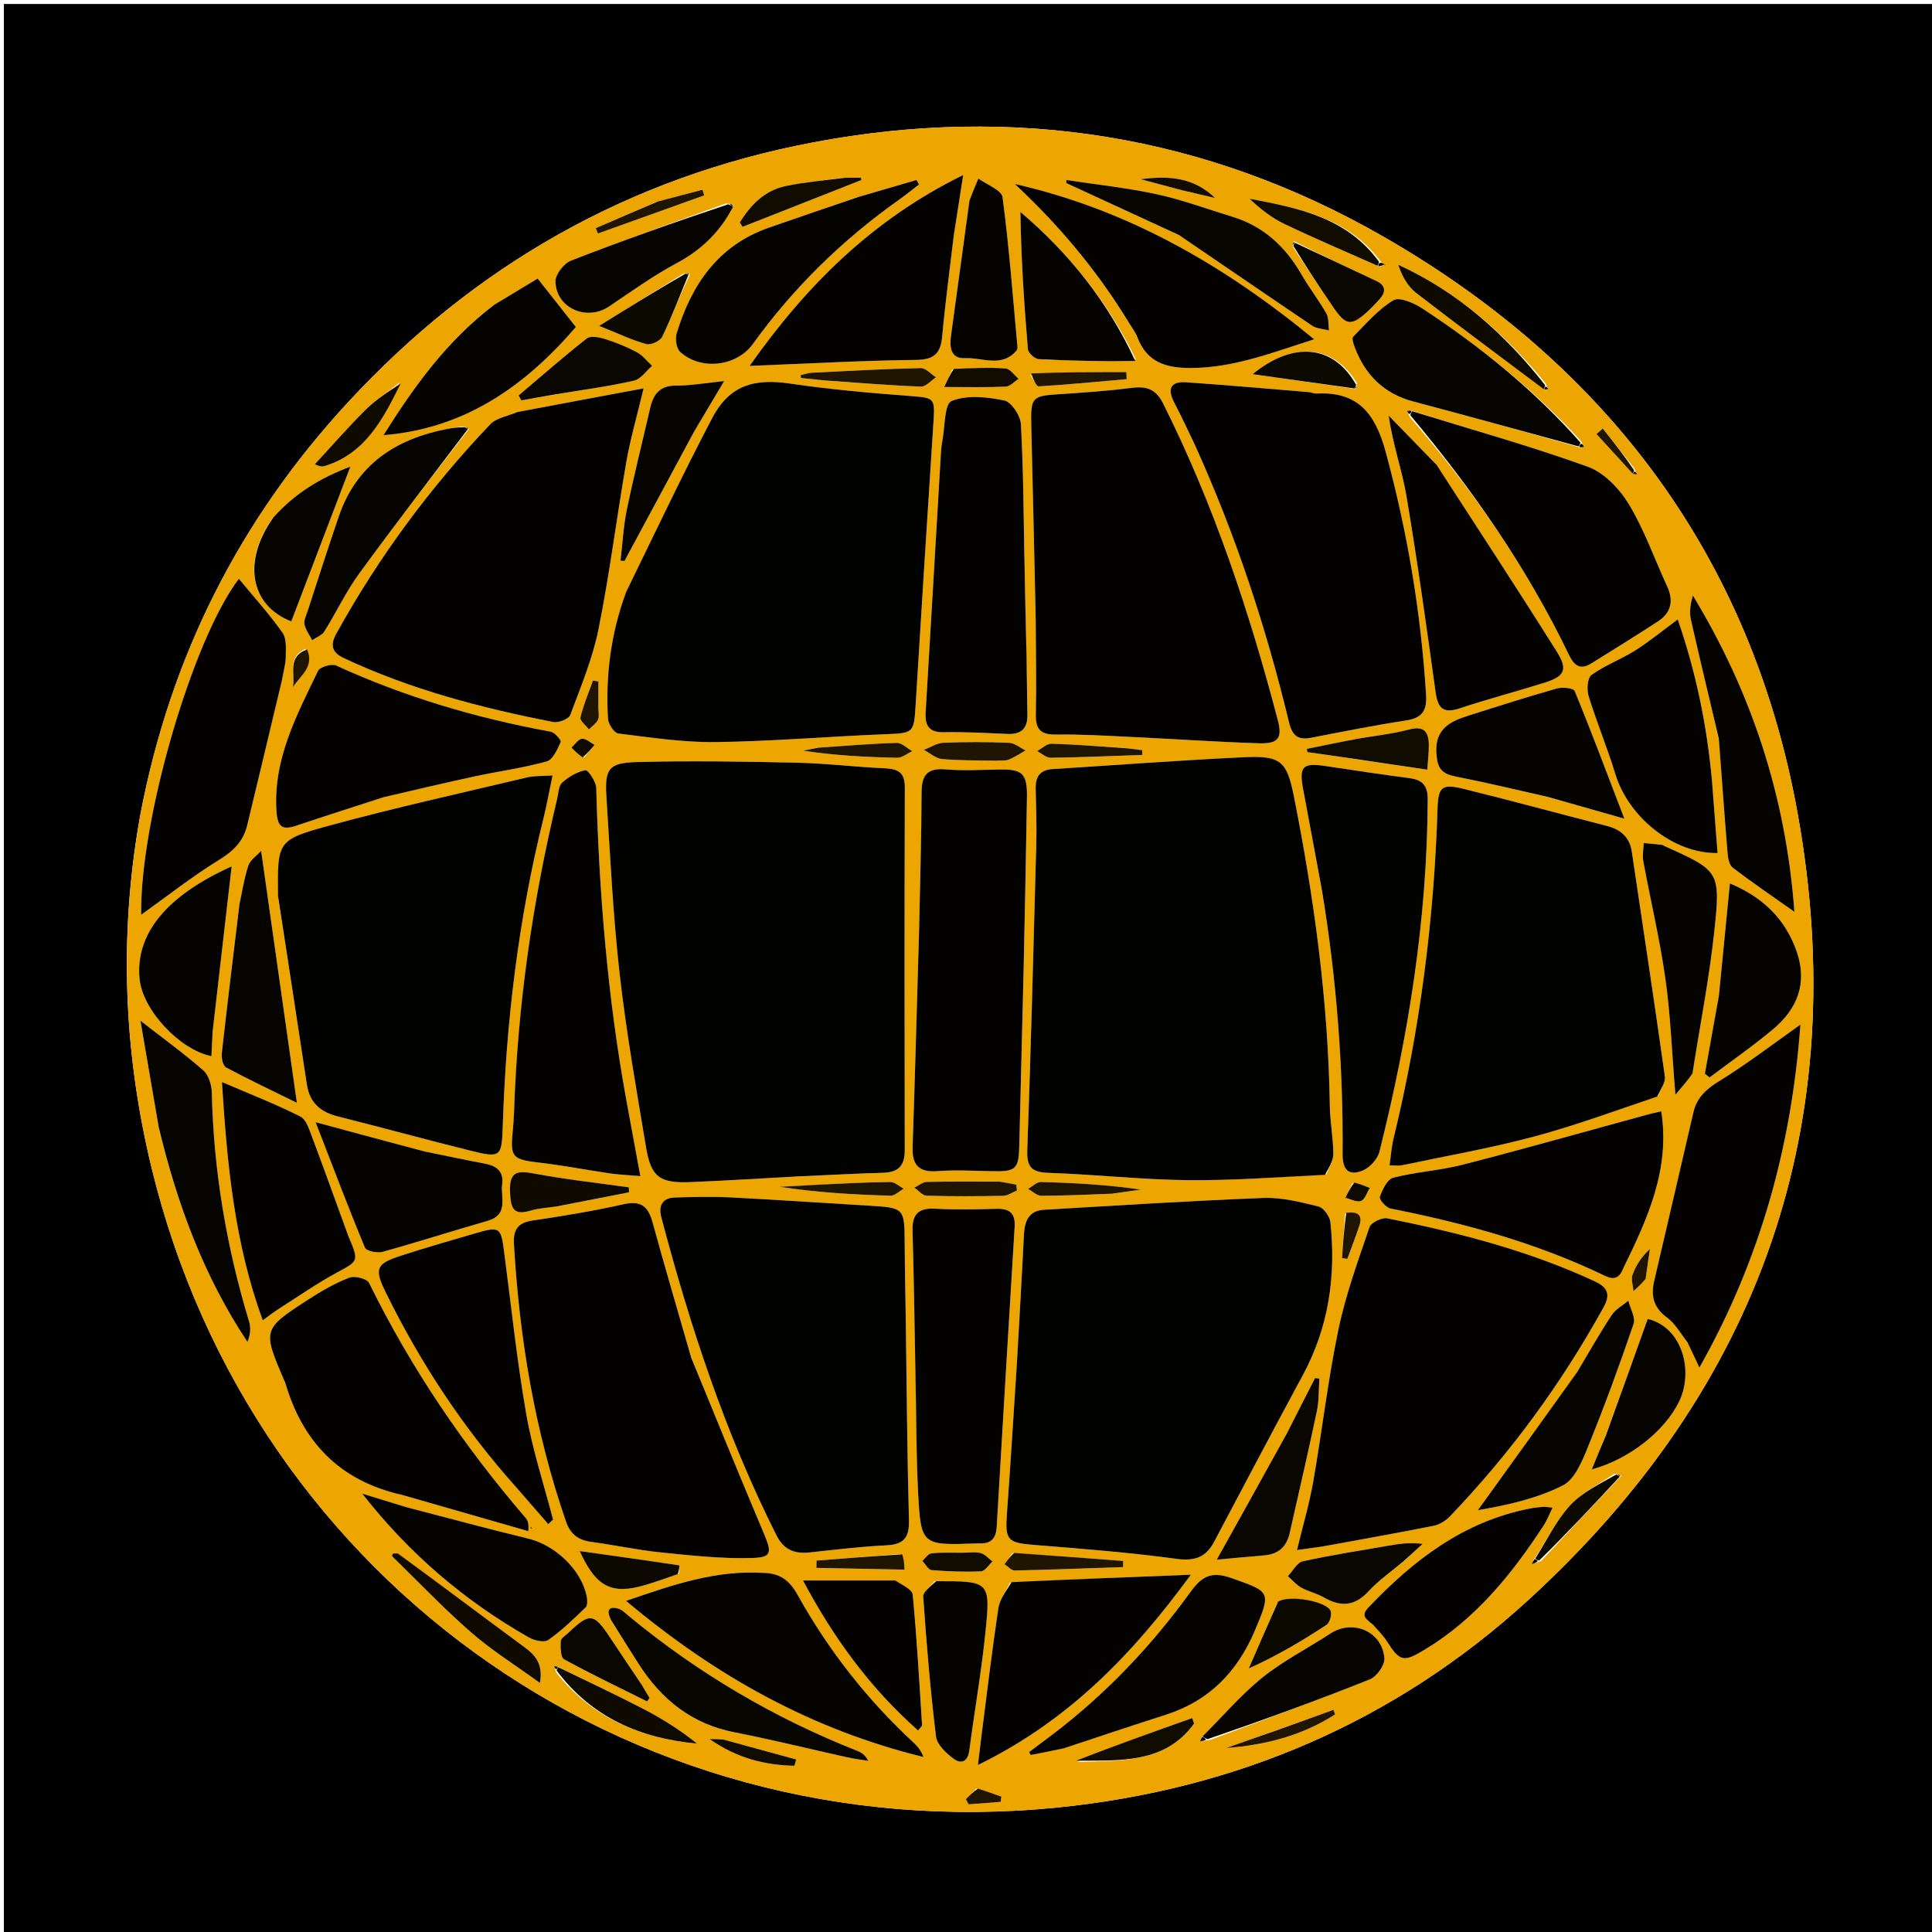<svg version="1.1" id="Layer_1" xmlns="http://www.w3.org/2000/svg" xmlns:xlink="http://www.w3.org/1999/xlink" x="0px" y="0px"
	 width="100%" viewBox="0 0 500 500" enable-background="0 0 500 500" xml:space="preserve">
<path fill="#000000" opacity="1" stroke="none" 
	d="
M1,182 
	C1,121.348 1,61.197 1,1.023 
	C167.61,1.023 334.22,1.023 500.915,1.023 
	C500.915,167.568 500.915,334.137 500.915,500.853 
	C334.333,500.853 167.667,500.853 1,500.853 
	C1,394.78 1,288.64 1,182 
M36.33,210.751 
	C31.093,239.632 31.789,268.426 38.035,297.05 
	C61.858,406.226 161.446,479.116 273.767,467.77 
	C319.997,463.099 361.145,445.498 395.479,414.121 
	C455.705,359.083 479.69,290.505 465.187,210.305 
	C453.252,144.304 416.03,94.557 358.008,61.235 
	C312.148,34.898 262.569,27.003 210.508,36.839 
	C162.808,45.851 122.623,68.786 89.815,104.388 
	C62.116,134.448 44.201,169.647 36.33,210.751 
z"/>
<path fill="#EDA500" opacity="1" stroke="none" 
	d="
M36.439,210.338 
	C44.201,169.647 62.116,134.448 89.815,104.388 
	C122.623,68.786 162.808,45.851 210.508,36.839 
	C262.569,27.003 312.148,34.898 358.008,61.235 
	C416.03,94.557 453.252,144.304 465.187,210.305 
	C479.69,290.505 455.705,359.083 395.479,414.121 
	C361.145,445.498 319.997,463.099 273.767,467.77 
	C161.446,479.116 61.858,406.226 38.035,297.05 
	C31.789,268.426 31.093,239.632 36.439,210.338 
M357.939,68.31 
	C357.74,68.053 357.48,67.898 356.96,67.2 
	C348.504,56.204 335.965,53.83 323.362,51.423 
	C326.123,54.052 329.098,56.389 332.428,57.979 
	C340.356,61.765 348.453,65.198 357.163,69.085 
	C357.577,68.842 357.992,68.6 358.649,68.509 
	C358.499,68.557 358.35,68.605 358.201,68.653 
	C358.266,68.576 358.33,68.499 357.939,68.31 
M422.947,122.833 
	C423.203,122.793 423.459,122.754 423.714,122.714 
	C423.533,122.421 423.351,122.129 422.965,121.189 
	C420.24,117.76 417.514,114.331 414.788,110.902 
	C414.248,111.381 413.708,111.86 413.167,112.339 
	C416.281,115.732 419.395,119.124 422.947,122.833 
M417.758,381.416 
	C413.877,384.115 409.377,386.251 406.277,389.66 
	C402.656,393.641 400.256,398.733 396.883,403.744 
	C396.719,404.099 396.556,404.454 396.392,404.809 
	C396.998,404.613 397.604,404.417 398.848,404.004 
	C405.626,396.727 412.404,389.45 419.613,381.947 
	C419.24,381.763 418.866,381.58 417.758,381.416 
M350.896,100.701 
	C351,100.401 351.105,100.1 351.124,99.105 
	C345.135,89.181 334.723,88.213 324.172,96.84 
	C333.107,98.092 341.812,99.312 350.896,100.701 
M176.913,70.788 
	C170.055,75.038 163.197,79.288 155.045,84.34 
	C160.213,86.405 163.645,88.068 167.262,89.053 
	C168.423,89.369 170.844,88.266 171.368,87.177 
	C173.879,81.954 175.938,76.512 178.606,70.947 
	C178.263,70.825 177.92,70.703 176.913,70.788 
M399.961,100.885 
	C400.206,100.812 400.45,100.739 400.695,100.666 
	C400.522,100.387 400.35,100.107 399.989,99.177 
	C389.436,86.393 377.293,75.563 361.864,68.53 
	C362.851,71.519 364.338,74.144 366.539,75.846 
	C377.419,84.263 388.487,92.436 399.961,100.885 
M144.084,431.166 
	C143.845,431.204 143.605,431.241 143.366,431.278 
	C143.517,431.577 143.669,431.875 143.941,432.848 
	C153.215,444.563 165.769,449.873 180.39,451.243 
	C176.029,447.714 171.329,444.764 166.418,442.223 
	C159.192,438.484 151.816,435.037 144.084,431.166 
M334.875,62.406 
	C334.696,62.778 334.517,63.151 334.706,64.103 
	C338.216,69.34 341.672,74.613 345.252,79.801 
	C348.353,84.295 349.77,84.402 353.873,80.667 
	C354.975,79.664 356.002,78.571 357.004,77.465 
	C358.709,75.583 358.699,73.895 356.221,72.724 
	C349.207,69.408 342.174,66.131 334.875,62.406 
M187.823,52.665 
	C174.442,57.544 161.008,62.287 147.742,67.46 
	C145.912,68.174 143.701,71.055 143.747,72.88 
	C143.924,79.771 151.846,83.19 157.588,79.338 
	C163.376,75.454 169.067,71.345 175.192,68.067 
	C181.629,64.621 186.405,59.897 189.988,53.033 
	C189.524,52.886 189.06,52.739 187.823,52.665 
M313.166,450.301 
	C326.974,445.127 340.835,440.084 354.527,434.619 
	C356.297,433.913 358.422,430.928 358.283,429.163 
	C357.732,422.151 350.072,418.958 344.242,422.791 
	C338.417,426.621 332.092,429.801 326.701,434.151 
	C321.104,438.668 316.363,444.246 310.927,449.728 
	C310.816,450.028 310.704,450.329 310.593,450.629 
	C311.196,450.563 311.8,450.497 313.166,450.301 
M119.672,110.364 
	C118.359,110.579 117.04,110.762 115.734,111.013 
	C102.393,113.581 92.284,120.221 87.692,133.6 
	C84.888,141.771 82.268,150.006 79.585,158.219 
	C79.225,159.322 78.575,160.553 78.792,161.57 
	C79.1,163.016 80.086,164.319 80.783,165.683 
	C81.858,164.941 83.307,164.434 83.946,163.417 
	C87.039,158.489 89.531,153.144 92.943,148.461 
	C102.126,135.854 111.669,123.509 121.441,110.904 
	C121.122,110.741 120.803,110.578 119.672,110.364 
M409.034,115.839 
	C409.334,115.785 409.635,115.731 409.935,115.677 
	C409.765,115.311 409.594,114.946 409.067,114.021 
	C396.93,100.85 383.103,89.68 368.172,79.878 
	C366,78.453 362.191,76.762 360.637,77.693 
	C356.678,80.064 353.508,83.791 350.193,87.144 
	C349.792,87.551 350.286,89.056 350.628,89.951 
	C353.352,97.085 358.179,101.893 365.736,103.901 
	C380.018,107.695 394.259,111.64 409.034,115.839 
M365,106.182 
	C364.725,106.242 364.449,106.302 364.174,106.363 
	C364.316,106.708 364.457,107.054 364.907,107.994 
	C381.196,126.791 395.268,147.081 406.072,169.538 
	C407.439,172.38 409.046,173.427 411.842,171.687 
	C417.609,168.099 423.387,164.526 429.077,160.82 
	C432.525,158.574 433.183,155.471 431.449,151.719 
	C428.179,144.641 425.581,137.171 421.579,130.542 
	C419.167,126.545 415.179,122.328 410.962,120.804 
	C396.026,115.408 380.687,111.129 365,106.182 
M343.326,303.882 
	C343.94,302.133 345.074,300.381 345.063,298.635 
	C345.038,294.493 344.221,290.358 344.159,286.214 
	C343.754,259.189 340.116,232.544 334.861,206.091 
	C333.058,197.013 331.464,195.525 322.097,195.96 
	C305.5,196.732 288.926,198.006 272.341,199.041 
	C269.187,199.238 267.984,201.002 268.032,203.964 
	C268.11,208.789 268.314,213.618 268.186,218.438 
	C267.487,244.868 266.8,271.298 265.857,297.72 
	C265.698,302.185 267.115,303.393 271.43,303.538 
	C283.384,303.942 295.317,305.292 307.267,305.423 
	C319.007,305.551 330.759,304.641 343.326,303.882 
M207.59,304.423 
	C214.568,304.109 221.544,303.703 228.527,303.516 
	C232.483,303.411 234.16,301.689 234.151,297.686 
	C234.084,266.38 234.074,235.073 234.17,203.767 
	C234.182,199.95 232.448,198.987 229.031,198.834 
	C221.39,198.494 213.77,197.549 206.131,197.381 
	C192.355,197.079 178.562,196.851 164.793,197.219 
	C157.489,197.414 156.474,198.993 156.938,206.236 
	C157.915,221.508 158.644,236.818 160.357,252.012 
	C162.05,267.029 164.705,281.943 167.181,296.862 
	C168.467,304.613 170.699,306.255 178.715,305.932 
	C188.021,305.556 197.318,304.943 207.59,304.423 
M161.934,153.62 
	C158.021,164.072 156.707,174.92 157.342,185.992 
	C157.421,187.371 158.935,189.696 160,189.828 
	C168.393,190.862 176.849,192.166 185.267,192.055 
	C199.897,191.862 214.51,190.598 229.139,190.017 
	C236.407,189.728 236.521,189.757 236.965,182.475 
	C238.465,157.897 240.019,133.323 241.613,108.752 
	C241.986,103.013 241.676,102.951 235.673,102.494 
	C225.252,101.701 214.813,100.796 204.481,99.266 
	C195.005,97.864 188.722,99.79 184.289,108.236 
	C176.574,122.936 169.486,137.964 161.934,153.62 
M263.177,352.955 
	C262.322,365.896 261.528,378.842 260.588,391.776 
	C260.089,398.649 260.754,399.278 267.723,399.837 
	C279.979,400.82 292.257,401.768 304.431,403.427 
	C309.196,404.076 312.083,403.052 314.245,398.964 
	C321.849,384.585 329.444,370.201 337.172,355.888 
	C343.893,343.442 345.798,330.149 344.301,316.289 
	C344.14,314.79 342.537,312.559 341.216,312.234 
	C336.556,311.085 331.698,309.845 326.968,310.027 
	C308.041,310.755 289.132,311.979 270.219,313.083 
	C266.181,313.319 265.156,316.073 264.984,319.642 
	C264.464,330.437 263.809,341.226 263.177,352.955 
M72.004,232.382 
	C74.481,248.474 76.99,264.562 79.415,280.662 
	C80.134,285.434 82.968,287.816 87.475,288.946 
	C98.919,291.814 110.296,294.955 121.747,297.792 
	C129.636,299.746 129.859,299.43 130.118,291.377 
	C130.979,264.516 134.155,237.962 140.643,211.842 
	C141.503,208.383 142.125,204.865 143.002,200.686 
	C140.243,200.878 138.246,200.747 136.384,201.19 
	C119.244,205.266 102.026,209.071 85.037,213.707 
	C71.682,217.351 71.81,217.823 72.004,232.382 
M429.195,283.533 
	C429.788,281.877 431.082,280.122 430.866,278.58 
	C428.141,259.177 425.196,239.806 422.315,220.425 
	C421.753,216.647 419.454,214.669 415.858,213.748 
	C403.469,210.575 391.132,207.194 378.714,204.141 
	C373.11,202.763 372.209,203.683 372.033,209.303 
	C371.126,238.161 367.461,266.649 360.627,294.718 
	C360.102,296.871 359.968,299.12 359.613,301.601 
	C361.188,301.601 362.023,301.742 362.794,301.58 
	C374.177,299.178 385.667,297.167 396.896,294.178 
	C407.603,291.329 418.035,287.449 429.195,283.533 
M268.032,160.501 
	C268.066,168.663 268.238,176.828 268.073,184.986 
	C267.993,188.963 269.546,190.169 273.416,190.109 
	C279.729,190.012 286.054,190.405 292.368,190.705 
	C303.506,191.235 314.635,192.003 325.778,192.362 
	C330.859,192.526 331.919,191.025 330.693,186.35 
	C323.3,158.148 314.121,130.597 301.025,104.445 
	C299.191,100.783 296.851,99.891 293.047,100.368 
	C286.776,101.154 280.458,101.612 274.148,102.009 
	C267.083,102.453 266.713,102.801 266.891,110.062 
	C267.294,126.541 267.654,143.021 268.032,160.501 
M234.417,341.488 
	C234.318,334.832 234.171,328.176 234.133,321.519 
	C234.082,312.663 234.001,312.564 224.922,312.026 
	C212.965,311.318 201.016,310.487 189.054,309.883 
	C184.273,309.642 179.465,309.759 174.675,309.915 
	C171.416,310.021 170.344,312.004 171.145,315.039 
	C178.625,343.378 187.753,371.118 200.969,397.386 
	C202.825,401.077 205.644,402.196 209.539,401.771 
	C216.153,401.049 222.774,400.255 229.413,399.929 
	C233.911,399.708 235.363,397.933 235.241,393.433 
	C234.78,376.457 234.67,359.472 234.417,341.488 
M342.692,400.149 
	C352.169,398.41 361.661,396.744 371.108,394.856 
	C372.621,394.553 374.207,393.513 375.299,392.373 
	C390.909,376.076 404.139,358.023 415.04,338.255 
	C416.804,335.055 416.117,333.188 412.759,331.624 
	C395.612,323.642 377.456,318.997 359.029,315.303 
	C357.645,315.026 354.835,316.381 354.429,317.571 
	C351.438,326.339 348.24,335.123 346.359,344.162 
	C343.654,357.162 342.145,370.405 339.852,383.497 
	C338.844,389.253 337.163,394.891 335.651,401.15 
	C338.267,400.79 340.052,400.545 342.692,400.149 
M133.464,106.753 
	C131.238,107.741 128.426,108.173 126.875,109.804 
	C111.318,126.154 97.984,144.175 87.052,163.951 
	C85.437,166.872 85.797,168.822 88.991,170.324 
	C106.275,178.451 124.58,183.23 143.218,186.865 
	C144.558,187.126 147.189,186.085 147.582,185.036 
	C150.318,177.732 153.371,170.417 154.901,162.819 
	C157.786,148.486 159.587,133.939 162.099,119.525 
	C163.138,113.568 164.846,107.728 166.567,100.499 
	C155.029,102.655 144.642,104.595 133.464,106.753 
M309.236,115.206 
	C319.743,138.273 327.636,162.24 333.574,186.847 
	C334.445,190.457 335.899,191.594 339.381,190.92 
	C347.541,189.339 355.698,187.7 363.912,186.453 
	C368.167,185.808 369.327,183.818 369.068,179.711 
	C367.721,158.397 364.223,137.523 358.596,116.873 
	C355.897,106.968 351.403,101.277 340.72,101.845 
	C340.076,101.879 339.421,101.535 338.762,101.481 
	C328.179,100.607 317.599,99.668 307.006,98.932 
	C302.895,98.646 302.04,100.658 303.901,104.21 
	C305.674,107.594 307.276,111.068 309.236,115.206 
M178.763,350.89 
	C175.458,339.391 172.061,327.917 168.898,316.378 
	C167.768,312.257 165.938,310.623 161.387,311.65 
	C153.604,313.405 145.703,314.697 137.805,315.866 
	C133.977,316.432 132.795,318.312 133.005,321.934 
	C134.427,346.469 138.434,370.505 146.482,393.797 
	C147.594,397.015 149.651,398.598 153.009,399.044 
	C158.945,399.83 164.82,401.136 170.77,401.74 
	C178.671,402.541 186.635,403.435 194.542,403.215 
	C199.808,403.069 199.792,401.845 197.65,396.768 
	C191.324,381.771 185.179,366.697 178.763,350.89 
M237.878,240.494 
	C237.812,242.653 237.744,244.812 237.68,246.971 
	C237.19,263.582 236.752,280.195 236.178,296.803 
	C236.016,301.484 237.75,303.469 242.64,303.092 
	C247.267,302.735 251.948,303.012 256.604,303.11 
	C263.059,303.247 263.658,302.637 263.803,296.114 
	C264.14,280.992 264.581,265.872 264.919,250.75 
	C265.248,235.958 265.53,221.166 265.776,206.373 
	C265.878,200.179 264.627,199.034 258.611,199.146 
	C253.954,199.233 249.27,199.491 244.645,199.112 
	C239.937,198.728 238.514,200.634 238.502,205.088 
	C238.471,216.558 238.109,228.026 237.878,240.494 
M342.207,231.141 
	C345.911,253.514 347.636,276.043 347.465,298.715 
	C347.434,302.799 349.098,304.47 352.761,302.892 
	C354.569,302.113 356.526,299.952 357.001,298.061 
	C364.516,268.133 369.371,237.824 369.494,206.864 
	C369.509,203.277 368.115,201.806 364.718,201.37 
	C357.463,200.438 350.232,199.315 342.995,198.24 
	C337.1,197.364 336.141,198.365 337.256,204.296 
	C338.882,212.953 340.499,221.612 342.207,231.141 
M133.017,288.58 
	C132.93,289.741 132.871,290.905 132.753,292.063 
	C131.972,299.682 132.411,300.054 140.076,300.958 
	C146.011,301.658 151.891,302.816 157.809,303.677 
	C160.14,304.016 162.507,304.103 165.722,304.379 
	C164.356,296.967 163.17,290.624 162.019,284.275 
	C157.205,257.709 155.043,230.894 154.312,203.93 
	C154.268,202.283 152.186,199.211 151.507,199.333 
	C149.352,199.72 147.167,201.033 145.485,202.538 
	C144.546,203.378 144.533,205.296 144.186,206.748 
	C137.817,233.338 133.924,260.269 133.017,288.58 
M265.614,170.045 
	C265.451,161.572 265.294,153.1 265.123,144.627 
	C264.888,132.996 264.865,121.352 264.208,109.745 
	C264.083,107.539 261.738,104.017 259.894,103.636 
	C255.453,102.718 250.237,102.16 246.277,103.773 
	C244.368,104.552 244.566,110.556 243.863,114.204 
	C243.643,115.341 243.549,116.51 243.481,117.669 
	C242.17,139.89 240.886,162.113 239.555,184.332 
	C239.348,187.784 240.4,189.583 244.286,189.506 
	C249.761,189.398 255.248,189.705 260.725,189.945 
	C264.311,190.102 265.969,188.53 265.891,184.941 
	C265.789,180.286 265.785,175.629 265.614,170.045 
M236.961,356.5 
	C237.149,366.305 237.086,376.124 237.586,385.913 
	C238.303,399.964 238.478,399.955 252.682,399.438 
	C253.014,399.426 253.348,399.411 253.68,399.423 
	C256.644,399.534 257.788,397.926 257.951,395.149 
	C259.471,369.272 261.008,343.396 262.593,317.523 
	C262.805,314.052 261.337,312.744 257.93,312.839 
	C252.614,312.987 247.28,313.09 241.974,312.81 
	C237.582,312.579 236.031,314.32 236.159,318.612 
	C236.527,330.905 236.663,343.205 236.961,356.5 
M104.613,387.036 
	C115.315,390.114 126.016,393.192 136.718,396.271 
	C136.895,394.271 136.604,393.503 136.101,392.917 
	C120.09,374.27 106.37,354.118 95.519,332.016 
	C94.982,330.923 91.798,330.113 90.418,330.647 
	C86.729,332.072 83.212,334.087 79.875,336.251 
	C67.894,344.017 67.932,344.077 73.545,357.274 
	C73.61,357.426 73.735,357.557 73.78,357.712 
	C78.25,373.155 87.868,383.279 104.613,387.036 
M73.041,175.472 
	C73.367,173.674 73.941,171.878 73.953,170.078 
	C73.968,167.932 74.212,165.278 73.112,163.728 
	C69.63,158.822 65.567,154.328 61.818,149.783 
	C49.815,165.521 36.193,212.279 36.53,236.753 
	C43.056,232.09 49.663,226.87 56.785,222.487 
	C60.478,220.214 62.99,217.694 63.981,213.567 
	C66.964,201.15 69.959,188.737 73.041,175.472 
M436.921,347.729 
	C437.781,349.586 438.641,351.442 439.799,353.94 
	C455.743,325.764 463.707,296.061 465.948,265.163 
	C458.954,270.092 452.163,275.328 444.901,279.797 
	C441.523,281.875 439.128,284.068 438.244,287.88 
	C434.872,302.414 431.511,316.95 428.107,331.476 
	C427.184,335.411 427.942,338.457 431.459,341.013 
	C433.531,342.519 434.867,345.038 436.921,347.729 
M420.304,327.752 
	C426.486,315.204 432.251,302.557 429.941,287.6 
	C428.466,287.949 427.36,288.176 426.273,288.473 
	C410.418,292.797 394.604,297.282 378.691,301.382 
	C372.753,302.911 366.511,303.258 360.573,304.785 
	C359.029,305.183 357.766,307.871 357.087,309.763 
	C356.861,310.393 358.716,312.55 359.862,312.777 
	C379.005,316.554 397.711,321.677 415.353,330.19 
	C417.719,331.331 419.128,330.804 420.304,327.752 
M99.673,206.172 
	C107.441,204.409 115.194,202.576 122.982,200.905 
	C129.153,199.581 135.445,198.74 141.508,197.051 
	C143.1,196.607 144.26,193.914 145.111,192.025 
	C145.312,191.581 143.575,189.553 142.526,189.362 
	C123.329,185.85 104.768,180.379 86.992,172.232 
	C85.824,171.697 82.793,172.593 82.298,173.625 
	C76.784,185.12 70.667,196.441 71.545,209.929 
	C71.809,213.97 72.987,214.936 76.679,213.69 
	C84.061,211.198 91.494,208.853 99.673,206.172 
M371.534,119.993 
	C367.486,115.85 363.438,111.706 359.39,107.563 
	C360.443,115.077 362.856,121.651 364,128.439 
	C366.841,145.301 369.181,162.249 371.54,179.188 
	C372.11,183.274 373.494,184.748 377.741,183.333 
	C384.988,180.919 392.392,178.979 399.686,176.697 
	C404.891,175.069 405.845,173.337 402.949,168.725 
	C392.799,152.557 382.332,136.587 371.534,119.993 
M134.073,385.417 
	C136.676,388.426 139.279,391.434 141.883,394.442 
	C142.301,394.056 142.719,393.671 143.136,393.285 
	C140.769,384.151 137.786,375.123 136.177,365.856 
	C133.761,351.94 132.292,337.859 130.454,323.843 
	C129.638,317.623 129.317,317.344 123.187,319.121 
	C116.639,321.02 110.085,322.91 103.604,325.018 
	C97.3,327.068 96.827,328.37 99.808,334.443 
	C108.806,352.773 119.945,369.677 134.073,385.417 
M197.076,407.035 
	C185.231,406.3 174.401,410.057 162.016,414.302 
	C185.541,434.062 210.443,447.721 238.997,454.717 
	C238.427,453.158 237.556,452.029 236.524,451.074 
	C224.458,439.912 214.426,427.124 206.445,412.792 
	C204.44,409.192 202.042,407.127 197.076,407.035 
M292.06,83.408 
	C292.834,84.686 293.826,85.882 294.344,87.256 
	C296.804,93.779 301.749,95.263 308.222,95.24 
	C319.306,95.201 329.297,91.239 340.103,87.81 
	C316.866,68.67 291.864,54.244 262.628,47.615 
	C273.914,58.143 283.697,69.731 292.06,83.408 
M246.907,60.329 
	C247.652,55.602 248.398,50.875 249.28,45.285 
	C225.748,56.822 208.575,74 193.993,94.699 
	C208.79,94.119 222.9,93.311 237.016,93.153 
	C241.821,93.099 243.451,91.446 243.854,86.952 
	C244.626,78.349 245.804,69.782 246.907,60.329 
M261.384,409.581 
	C260.345,411.794 258.713,413.918 258.366,416.235 
	C256.696,427.405 255.368,438.626 253.926,449.83 
	C253.672,451.804 253.45,453.782 253.092,456.772 
	C276.519,445.329 293.075,428.206 308.192,407.531 
	C292.014,408.162 277.122,408.743 261.384,409.581 
M443.014,201.543 
	C441.729,187.661 438.971,174.118 434.199,160.303 
	C430.077,163.341 426.771,166.083 423.166,168.348 
	C419.519,170.639 415.364,172.162 411.888,174.657 
	C410.823,175.422 410.614,178.483 411.127,180.149 
	C413.217,186.943 415.983,193.529 418.048,200.329 
	C421.445,211.521 433.218,221.015 444.501,220.758 
	C444.034,214.641 443.57,208.547 443.014,201.543 
M90.02,319.554 
	C86.96,311.144 83.956,302.714 80.801,294.34 
	C80.065,292.389 79.271,289.727 77.721,288.945 
	C71.445,285.78 64.863,283.221 57.435,280.025 
	C58.788,301.564 60.703,321.715 67.995,341.698 
	C69.698,340.471 70.816,339.578 72.017,338.813 
	C77.048,335.611 81.959,332.183 87.188,329.343 
	C92.786,326.301 92.951,326.462 90.02,319.554 
M221.694,51.075 
	C214.155,53.678 206.615,56.274 199.079,58.885 
	C185.884,63.455 178.976,73.604 175.11,86.282 
	C174.675,87.708 175.056,90.209 176.054,91.108 
	C181.414,95.941 190.628,94.865 194.845,89.021 
	C205.376,74.425 218.046,62.032 232.723,51.653 
	C234.479,50.411 236.14,49.037 237.845,47.725 
	C237.624,47.343 237.403,46.962 237.181,46.581 
	C232.278,48.02 227.376,49.459 221.694,51.075 
M275.74,452.293 
	C284.393,449.452 293.029,446.558 301.703,443.784 
	C312.905,440.201 320.249,432.66 324.767,421.976 
	C329.065,411.809 328.816,411.99 318.594,408.368 
	C313.238,406.469 310.846,408.194 308.002,412.121 
	C298.014,425.911 286.395,438.184 272.828,448.546 
	C270.677,450.188 268.502,451.798 266.338,453.422 
	C266.471,453.68 266.604,453.938 266.737,454.196 
	C269.485,453.664 272.233,453.131 275.74,452.293 
M109.532,297.957 
	C100.801,295.595 92.071,293.234 81.675,290.422 
	C86.205,302.114 90.155,312.573 94.443,322.891 
	C94.809,323.772 97.614,324.365 98.981,323.987 
	C108.086,321.469 117.081,318.555 126.167,315.965 
	C131.723,314.382 129.519,309.964 129.965,306.493 
	C130.398,303.115 128.508,301.718 125.476,301.145 
	C120.424,300.191 115.396,299.112 109.532,297.957 
M401.109,206.405 
	C406.941,208.061 412.773,209.716 420.388,211.878 
	C415.811,199.934 411.833,189.309 407.525,178.82 
	C407.216,178.068 404.345,177.772 402.923,178.174 
	C395.265,180.341 387.68,182.765 380.094,185.177 
	C378.37,185.725 376.588,186.346 375.105,187.339 
	C371.79,189.557 371.35,192.847 371.915,196.593 
	C372.475,200.299 375.069,200.644 377.983,201.228 
	C385.461,202.728 392.885,204.497 401.109,206.405 
M104.553,389.907 
	C100.95,388.787 97.348,387.668 93.745,386.549 
	C105.9,402.103 120.247,414.335 136.884,423.78 
	C138.286,424.576 140.85,425.162 141.885,424.436 
	C145.371,421.991 148.474,418.974 151.559,416.006 
	C152.084,415.501 152.034,414.112 151.858,413.208 
	C150.509,406.267 143.672,399.852 136.681,398.175 
	C126.187,395.659 115.777,392.797 104.553,389.907 
M127.622,79.042 
	C115.659,88.137 107.124,100.095 99.244,112.621 
	C120.356,110.933 135.957,99.839 149.037,84.632 
	C145.795,80.524 142.665,76.559 139.139,72.091 
	C135.796,74.106 132.015,76.386 127.622,79.042 
M355.68,420.791 
	C356.739,422.068 357.947,423.25 358.832,424.638 
	C362.318,430.104 363.219,430.227 368.648,426.968 
	C381.857,419.038 391.213,407.461 399.481,394.827 
	C400.358,393.487 400.93,391.948 401.801,390.183 
	C400.638,390.071 400.008,389.925 399.392,389.97 
	C398.232,390.053 397.068,390.18 395.928,390.403 
	C378.789,393.744 365.764,403.766 354.099,416.063 
	C351.966,418.311 353.79,419.15 355.68,420.791 
M41.143,292.175 
	C45.867,311.728 52.785,330.36 64.044,347.301 
	C64.804,345.39 64.957,343.637 64.484,342.075 
	C58.62,322.725 55.27,302.99 54.822,282.751 
	C54.778,280.785 53.999,278.222 52.618,277.011 
	C47.697,272.696 42.369,268.845 36.343,264.156 
	C37.988,273.732 39.501,282.539 41.143,292.175 
M444.888,191.643 
	C445.599,201.256 446.27,210.871 447.063,220.477 
	C447.179,221.877 447.444,223.792 448.377,224.509 
	C453.396,228.366 458.648,231.92 464.397,235.987 
	C462.195,206.053 453.291,179.137 438.111,154.098 
	C437.513,156.201 437.142,158.311 437.575,160.241 
	C439.863,170.445 442.354,180.605 444.888,191.643 
M55.077,266.454 
	C56.7,252.399 58.323,238.344 59.953,224.225 
	C43.03,231.813 34.929,241.773 36.128,253.428 
	C36.95,261.419 46.443,271.647 54.716,273.34 
	C54.81,271.333 54.903,269.346 55.077,266.454 
M444.777,258.217 
	C443.591,264.768 442.405,271.319 441.219,277.869 
	C441.625,278.195 442.031,278.52 442.437,278.846 
	C447.94,274.696 453.624,270.763 458.899,266.342 
	C465.139,261.11 467.81,254.474 465.014,246.341 
	C462.033,237.673 456.023,232.095 447.694,228.632 
	C446.721,238.602 445.807,247.972 444.777,258.217 
M438.075,277.378 
	C439.982,265.232 442.375,253.138 443.675,240.928 
	C445.329,225.394 444.947,225.354 430.572,218.861 
	C430.42,218.793 430.282,218.654 430.129,218.639 
	C428.55,218.475 426.969,218.329 425.389,218.179 
	C425.337,219.747 425.002,221.367 425.28,222.874 
	C427.15,233.003 429.547,243.051 430.992,253.235 
	C432.317,262.573 432.661,272.049 433.59,283.322 
	C435.639,280.911 436.802,279.543 438.075,277.378 
M61.904,234.524 
	C60.379,247.22 58.812,259.911 57.395,272.619 
	C57.262,273.816 57.692,275.824 58.503,276.258 
	C64.435,279.439 70.532,282.314 76.837,285.413 
	C73.666,263.064 70.698,242.14 67.583,220.187 
	C66.396,221.501 64.774,222.552 64.285,223.988 
	C63.221,227.113 62.735,230.435 61.904,234.524 
M407.965,355.454 
	C399.468,367.245 390.971,379.037 382.473,390.829 
	C390.044,389.536 397.709,387.859 404.477,384.418 
	C407.602,382.829 409.522,378.017 411.038,374.281 
	C415.265,363.86 419.139,353.287 422.772,342.643 
	C423.339,340.983 421.912,338.642 421.407,336.616 
	C419.943,337.85 418.095,338.831 417.085,340.365 
	C413.988,345.068 411.212,349.983 407.965,355.454 
M293.969,93.016 
	C286.768,78.154 276.697,65.571 264.072,54.854 
	C264.269,66.917 265.024,78.658 266.02,90.379 
	C266.102,91.343 267.785,92.889 268.791,92.944 
	C277.064,93.391 285.353,93.55 293.969,93.016 
M231.189,409.03 
	C223.618,409.03 216.048,409.03 207.81,409.03 
	C215.795,424.018 225.254,436.936 237.594,447.847 
	C238.092,447.174 238.651,446.768 238.628,446.4 
	C237.915,435.152 237.278,423.894 236.208,412.679 
	C236.08,411.345 233.541,410.241 231.189,409.03 
M241.831,409.219 
	C240.813,410.558 238.837,411.965 238.925,413.227 
	C239.77,425.318 240.768,437.408 242.24,449.434 
	C242.498,451.538 244.878,453.737 246.809,455.181 
	C248.724,456.613 250.474,455.948 250.856,453.038 
	C252.197,442.837 253.992,432.686 255.032,422.457 
	C256.379,409.219 256.139,409.194 241.831,409.219 
M250.858,52.42 
	C249.269,63.943 247.667,75.465 246.102,86.991 
	C245.709,89.883 246.066,92.891 249.717,92.697 
	C254.21,92.459 259.292,95.286 263.121,90.665 
	C263.307,90.441 263.343,90.018 263.313,89.701 
	C262.127,76.798 261.165,63.865 259.458,51.031 
	C259.212,49.179 255.376,47.804 253.202,46.208 
	C252.442,47.993 251.681,49.777 250.858,52.42 
M305.482,61.014 
	C316.844,68.798 328.181,76.618 339.605,84.309 
	C340.786,85.104 342.487,85.126 343.946,85.507 
	C343.741,84.028 343.939,82.322 343.255,81.115 
	C341.291,77.65 338.812,74.479 336.823,71.026 
	C332.665,63.809 326.975,58.534 318.895,56.074 
	C312.382,54.092 305.958,51.695 299.326,50.258 
	C291.631,48.591 283.753,47.771 275.954,46.583 
	C275.956,46.85 275.958,47.118 275.96,47.385 
	C285.582,51.818 295.203,56.25 305.482,61.014 
M158.325,419.634 
	C160.636,423.289 162.93,426.955 165.262,430.597 
	C171.165,439.818 179.019,446.167 190.083,448.322 
	C199.862,450.227 209.54,452.646 219.271,454.801 
	C221.061,455.198 222.891,455.415 224.702,455.716 
	C223.899,454.108 222.924,453.539 221.886,453.129 
	C200.361,444.633 180.672,433.03 162.824,418.3 
	C161.929,417.562 161.042,416.603 159.993,416.306 
	C157.563,415.616 156.882,416.682 158.325,419.634 
M70.531,134.125 
	C62.628,145.243 64.742,156.686 75.386,160.824 
	C80.444,147.576 85.502,134.331 90.684,120.758 
	C82.918,123.657 76.357,127.676 70.531,134.125 
M415.374,371.911 
	C414.283,374.578 413.191,377.244 411.949,380.277 
	C421.694,377.67 430.855,370.314 434.546,362.747 
	C438.371,354.904 435.442,343.506 426.429,341.332 
	C422.866,351.305 419.305,361.273 415.374,371.911 
M332.882,371.357 
	C326.95,382.001 321.019,392.645 314.895,403.633 
	C319.299,403.238 323.25,402.858 327.206,402.535 
	C330.834,402.239 332.978,400.301 333.767,396.791 
	C336.134,386.269 338.582,375.763 340.807,365.211 
	C341.384,362.479 341.262,359.6 341.461,356.789 
	C341.084,356.741 340.707,356.693 340.331,356.645 
	C337.94,361.319 335.55,365.992 332.882,371.357 
M179.859,111.323 
	C182.194,107.394 184.528,103.466 187.412,98.613 
	C182.546,99.106 178.776,99.808 175.011,99.785 
	C170.789,99.758 169.088,101.975 168.256,105.615 
	C166.258,114.357 164.049,123.054 162.233,131.832 
	C161.334,136.179 161.116,140.668 160.59,145.092 
	C160.933,145.123 161.275,145.154 161.618,145.184 
	C167.575,134.108 173.533,123.032 179.859,111.323 
M144.439,101.978 
	C151,100.87 157.61,99.975 164.092,98.513 
	C165.846,98.118 167.214,96.008 168.759,94.685 
	C167.454,93.48 166.322,91.951 164.805,91.142 
	C162.178,89.742 159.367,88.615 156.524,87.718 
	C155.057,87.255 152.81,86.839 151.85,87.592 
	C145.826,92.322 140.064,97.386 134.216,102.339 
	C134.451,102.766 134.686,103.192 134.92,103.618 
	C137.805,103.096 140.69,102.574 144.439,101.978 
M363.445,403.895 
	C365.02,402.448 366.596,401.001 368.172,399.553 
	C364.756,399.12 361.981,399.554 359.215,400.036 
	C351.85,401.319 344.449,402.446 337.157,404.061 
	C335.659,404.393 334.572,406.576 333.295,407.905 
	C334.442,408.914 335.461,410.153 336.766,410.878 
	C338.642,411.92 340.841,412.388 342.697,413.456 
	C347.029,415.947 350.634,415.674 354.184,411.822 
	C356.758,409.029 359.949,406.804 363.445,403.895 
M165.875,435.684 
	C163.195,431.703 160.482,427.744 157.842,423.736 
	C153.693,417.438 152.614,417.302 147.072,422.579 
	C146.353,423.264 145.145,423.984 145.114,424.728 
	C145.046,426.33 145.067,428.924 145.978,429.424 
	C153.012,433.283 160.267,436.74 167.454,440.322 
	C167.673,440.027 167.893,439.732 168.113,439.437 
	C167.491,438.394 166.87,437.351 165.875,435.684 
M350.969,196.493 
	C356.971,197.371 362.972,198.249 369.388,199.187 
	C369.548,196.757 369.789,194.811 369.781,192.865 
	C369.765,189.435 368.62,187.739 364.615,188.804 
	C360.16,189.989 355.509,190.422 350.958,191.264 
	C346.697,192.053 342.456,192.949 338.206,193.798 
	C338.255,194.084 338.305,194.37 338.354,194.657 
	C342.273,195.205 346.193,195.752 350.969,196.493 
M330.547,414.861 
	C328.092,420.502 325.638,426.143 323.183,431.785 
	C330.491,428.525 336.998,424.64 343.333,420.492 
	C344.164,419.948 344.769,417.742 344.343,416.845 
	C343.166,414.365 333.632,412.683 330.547,414.861 
M144.631,312.132 
	C150.684,310.945 156.737,309.758 162.79,308.571 
	C162.772,308.14 162.754,307.709 162.737,307.278 
	C154.489,306.111 146.188,305.219 138.013,303.67 
	C133.38,302.792 131.783,303.55 132.001,308.644 
	C132.181,312.86 132.955,314.623 137.411,313.286 
	C139.453,312.673 141.654,312.59 144.631,312.132 
M102.605,401.994 
	C102.285,402.024 101.928,401.98 101.66,402.114 
	C101.525,402.182 101.423,402.701 101.52,402.796 
	C108.289,409.405 114.828,416.282 121.951,422.487 
	C127.332,427.174 133.464,431 139.729,435.55 
	C140.625,430.532 138.478,428.307 135.617,426.201 
	C124.796,418.236 114.072,410.14 102.605,401.994 
M175.736,407.215 
	C175.759,406.484 175.878,405.125 175.792,405.112 
	C167.348,403.832 158.889,402.655 150.017,401.413 
	C154.295,410.788 158.324,412.76 167.007,410.199 
	C169.702,409.404 172.349,408.445 175.736,407.215 
M218.256,46.004 
	C213.321,46.686 208.336,47.12 203.465,48.115 
	C197.866,49.258 194.266,53.051 191.448,57.565 
	C191.692,57.945 191.935,58.325 192.179,58.705 
	C202.424,54.67 212.668,50.635 222.913,46.599 
	C222.88,46.398 222.847,46.197 222.814,45.996 
	C221.569,45.996 220.324,45.996 218.256,46.004 
M103.406,99.018 
	C100.466,101.338 97.282,103.412 94.64,106.032 
	C90.076,110.556 85.849,115.419 81.481,120.14 
	C82.86,120.837 83.507,120.779 84.113,120.589 
	C94.682,117.285 99.203,108.278 103.406,99.018 
M214.063,98.529 
	C222.16,99.078 230.252,99.747 238.358,100.053 
	C239.618,100.101 240.941,98.495 242.236,97.653 
	C240.926,96.815 239.599,95.228 238.308,95.257 
	C228.876,95.469 219.45,95.99 210.024,96.463 
	C209.067,96.511 208.127,96.887 207.179,97.111 
	C207.216,97.349 207.253,97.586 207.29,97.824 
	C209.253,98.023 211.215,98.222 214.063,98.529 
M258.158,196.865 
	C259.153,196.782 260.24,196.927 261.12,196.566 
	C262.622,195.95 263.994,195.017 265.421,194.217 
	C263.993,193.523 262.587,192.291 261.134,192.231 
	C255.483,191.997 249.81,191.99 244.16,192.224 
	C242.448,192.295 240.781,193.42 239.093,194.062 
	C240.652,194.89 242.157,196.284 243.779,196.438 
	C248.239,196.859 252.749,196.761 258.158,196.865 
M278.694,456.01 
	C289.83,455.582 301.447,456.513 309.032,446.057 
	C308.87,445.583 308.708,445.109 308.546,444.635 
	C298.503,448.2 288.459,451.765 278.694,456.01 
M262.017,401.938 
	C261.337,402.898 260.657,403.858 259.977,404.818 
	C260.852,405.386 261.738,406.463 262.601,406.445 
	C271.961,406.248 281.317,405.88 290.675,405.558 
	C290.671,405.029 290.667,404.499 290.662,403.97 
	C281.41,403.266 272.158,402.562 262.017,401.938 
M258.184,305.804 
	C252.064,305.805 245.943,305.732 239.827,305.878 
	C238.752,305.903 237.699,306.841 236.635,307.358 
	C237.688,308.087 238.723,309.415 239.796,309.446 
	C246.406,309.64 253.027,309.611 259.64,309.474 
	C260.829,309.45 262,308.577 263.18,308.096 
	C263.127,307.596 263.073,307.095 263.02,306.595 
	C261.713,306.332 260.406,306.068 258.184,305.804 
M288.254,308.892 
	C290.59,308.55 292.927,308.209 295.264,307.868 
	C286.571,306.587 277.973,306.128 269.369,305.901 
	C268.284,305.872 267.167,307.064 266.066,307.69 
	C267.21,308.314 268.356,309.472 269.5,309.471 
	C275.456,309.464 281.412,309.162 288.254,308.892 
M266.682,97.004 
	C267.392,98.048 268.157,100.032 268.803,99.993 
	C276.406,99.544 283.991,98.793 291.582,98.121 
	C291.552,97.512 291.523,96.903 291.493,96.294 
	C283.333,96.294 275.173,96.294 266.682,97.004 
M211.081,306.676 
	C207.967,306.827 204.853,306.978 201.739,307.129 
	C211.324,308.641 220.889,309.162 230.462,309.455 
	C231.584,309.49 232.743,308.268 233.885,307.628 
	C232.734,307.022 231.577,305.888 230.431,305.898 
	C224.285,305.955 218.142,306.298 211.081,306.676 
M248.455,401.838 
	C245.985,401.863 243.495,401.719 241.055,402.003 
	C240.208,402.102 239.484,403.261 238.704,403.936 
	C239.49,404.774 240.221,406.269 241.071,406.34 
	C245.326,406.694 249.621,406.848 253.883,406.661 
	C254.913,406.615 255.874,405.005 256.866,404.114 
	C255.861,403.358 254.953,402.248 253.824,401.935 
	C252.447,401.553 250.884,401.84 248.455,401.838 
M246.448,95.644 
	C245.893,96.845 245.338,98.047 244.363,100.159 
	C250.369,100.159 255.331,100.289 260.277,100.062 
	C261.423,100.01 262.513,98.744 263.629,98.036 
	C262.497,97.098 261.416,95.436 260.224,95.352 
	C255.92,95.048 251.578,95.275 246.448,95.644 
M211.423,193.512 
	C210.238,193.769 209.052,194.026 207.867,194.282 
	C215.992,195.514 224.065,195.944 232.144,196.112 
	C233.45,196.139 234.78,195.002 236.1,194.403 
	C234.755,193.65 233.391,192.22 232.069,192.258 
	C225.462,192.447 218.867,193.021 211.423,193.512 
M291.494,193.598 
	C285.037,193.188 278.583,192.664 272.119,192.469 
	C270.9,192.432 269.642,193.704 268.401,194.372 
	C269.573,194.981 270.753,196.127 271.917,196.111 
	C279.819,196.004 287.718,195.652 295.618,195.379 
	C295.616,194.967 295.615,194.555 295.613,194.142 
	C294.496,194.008 293.379,193.874 291.494,193.598 
M233.064,402.172 
	C225.813,402.738 218.561,403.304 211.31,403.87 
	C211.301,404.505 211.291,405.139 211.282,405.773 
	C218.885,405.925 226.487,406.077 234.09,406.229 
	C234.032,404.932 233.974,403.635 233.064,402.172 
M169.862,52.243 
	C164.635,54.511 159.409,56.78 154.182,59.048 
	C154.368,59.51 154.555,59.971 154.741,60.433 
	C163.907,57.144 173.074,53.855 182.24,50.566 
	C182.096,50.078 181.952,49.59 181.807,49.102 
	C178.079,50.079 174.35,51.055 169.862,52.243 
M329.561,448.051 
	C325.499,449.491 321.437,450.932 317.375,452.373 
	C327.515,451.625 337.035,449.145 345.519,443.693 
	C345.384,443.293 345.249,442.892 345.113,442.491 
	C340.184,444.284 335.255,446.077 329.561,448.051 
M186.685,450.077 
	C185.971,450.077 185.257,450.077 183.633,450.077 
	C190.886,455.132 198.041,456.797 205.595,456.985 
	C205.753,456.441 205.911,455.897 206.069,455.353 
	C199.859,453.648 193.648,451.943 186.685,450.077 
M348.097,314.083 
	C347.836,317.915 347.575,321.747 347.314,325.579 
	C347.773,325.65 348.232,325.72 348.691,325.791 
	C349.745,322.9 350.874,320.034 351.831,317.112 
	C352.742,314.329 351.242,313.497 348.097,314.083 
M154.865,182.453 
	C154.865,180.417 154.865,178.382 154.865,176.346 
	C154.392,176.277 153.919,176.208 153.446,176.139 
	C152.318,179.311 150.986,182.435 150.208,185.691 
	C150.015,186.497 151.623,187.733 152.403,188.771 
	C153.213,187.956 154.277,187.265 154.754,186.288 
	C155.15,185.477 154.854,184.329 154.865,182.453 
M306.186,49.304 
	C308.943,49.95 311.7,50.595 314.456,51.241 
	C309.324,46.274 303.27,45.278 295.216,46.385 
	C299.528,47.539 302.462,48.325 306.186,49.304 
M79.117,167.922 
	C74.218,169.958 76.487,174.405 75.796,177.888 
	C77.666,174.862 81.431,172.665 79.117,167.922 
M425.947,330.543 
	C426.297,328.107 426.647,325.671 426.996,323.235 
	C424.768,325.278 423.357,327.498 422.499,329.914 
	C422.065,331.137 422.633,332.715 422.747,334.132 
	C423.768,333.214 424.788,332.296 425.947,330.543 
M252.687,462.869 
	C251.776,463.788 250.864,464.707 249.953,465.626 
	C250.196,466.071 250.439,466.516 250.681,466.961 
	C253.441,466.748 256.201,466.535 258.96,466.321 
	C259.026,465.874 259.092,465.426 259.159,464.978 
	C257.265,464.29 255.371,463.603 252.687,462.869 
M350.041,306.137 
	C349.421,307.423 348.801,308.708 348.181,309.994 
	C349.555,310.319 351.158,311.225 352.238,310.8 
	C353.276,310.392 353.773,308.607 354.507,307.427 
	C353.304,306.945 352.102,306.464 350.041,306.137 
M151.219,195.982 
	C152.103,194.911 152.987,193.841 153.872,192.77 
	C152.78,192.191 151.631,191.077 150.613,191.187 
	C149.633,191.293 148.79,192.663 147.886,193.478 
	C148.716,194.315 149.545,195.152 151.219,195.982 
M137.938,395.42 
	C137.721,395.336 137.504,395.252 137.286,395.168 
	C137.349,395.389 137.411,395.609 137.938,395.42 
z"/>
<path fill="#010100" opacity="1" stroke="none" 
	d="
M342.916,304.035 
	C330.759,304.641 319.007,305.551 307.267,305.423 
	C295.317,305.292 283.384,303.942 271.43,303.538 
	C267.115,303.393 265.698,302.185 265.857,297.72 
	C266.8,271.298 267.487,244.868 268.186,218.438 
	C268.314,213.618 268.11,208.789 268.032,203.964 
	C267.984,201.002 269.187,199.238 272.341,199.041 
	C288.926,198.006 305.5,196.732 322.097,195.96 
	C331.464,195.525 333.058,197.013 334.861,206.091 
	C340.116,232.544 343.754,259.189 344.159,286.214 
	C344.221,290.358 345.038,294.493 345.063,298.635 
	C345.074,300.381 343.94,302.133 342.916,304.035 
z"/>
<path fill="#010100" opacity="1" stroke="none" 
	d="
M207.104,304.428 
	C197.318,304.943 188.021,305.556 178.715,305.932 
	C170.699,306.255 168.467,304.613 167.181,296.862 
	C164.705,281.943 162.05,267.029 160.357,252.012 
	C158.644,236.818 157.915,221.508 156.938,206.236 
	C156.474,198.993 157.489,197.414 164.793,197.219 
	C178.562,196.851 192.355,197.079 206.131,197.381 
	C213.77,197.549 221.39,198.494 229.031,198.834 
	C232.448,198.987 234.182,199.95 234.17,203.767 
	C234.074,235.073 234.084,266.38 234.151,297.686 
	C234.16,301.689 232.483,303.411 228.527,303.516 
	C221.544,303.703 214.568,304.109 207.104,304.428 
z"/>
<path fill="#010100" opacity="1" stroke="none" 
	d="
M162.034,153.237 
	C169.486,137.964 176.574,122.936 184.289,108.236 
	C188.722,99.79 195.005,97.864 204.481,99.266 
	C214.813,100.796 225.252,101.701 235.673,102.494 
	C241.676,102.951 241.986,103.013 241.613,108.752 
	C240.019,133.323 238.465,157.897 236.965,182.475 
	C236.521,189.757 236.407,189.728 229.139,190.017 
	C214.51,190.598 199.897,191.862 185.267,192.055 
	C176.849,192.166 168.393,190.862 160,189.828 
	C158.935,189.696 157.421,187.371 157.342,185.992 
	C156.707,174.92 158.021,164.072 162.034,153.237 
z"/>
<path fill="#010100" opacity="1" stroke="none" 
	d="
M263.192,352.486 
	C263.809,341.226 264.464,330.437 264.984,319.642 
	C265.156,316.073 266.181,313.319 270.219,313.083 
	C289.132,311.979 308.041,310.755 326.968,310.027 
	C331.698,309.845 336.556,311.085 341.216,312.234 
	C342.537,312.559 344.14,314.79 344.301,316.289 
	C345.798,330.149 343.893,343.442 337.172,355.888 
	C329.444,370.201 321.849,384.585 314.245,398.964 
	C312.083,403.052 309.196,404.076 304.431,403.427 
	C292.257,401.768 279.979,400.82 267.723,399.837 
	C260.754,399.278 260.089,398.649 260.588,391.776 
	C261.528,378.842 262.322,365.896 263.192,352.486 
z"/>
<path fill="#010100" opacity="1" stroke="none" 
	d="
M71.952,231.901 
	C71.81,217.823 71.682,217.351 85.037,213.707 
	C102.026,209.071 119.244,205.266 136.384,201.19 
	C138.246,200.747 140.243,200.878 143.002,200.686 
	C142.125,204.865 141.503,208.383 140.643,211.842 
	C134.155,237.962 130.979,264.516 130.118,291.377 
	C129.859,299.43 129.636,299.746 121.747,297.792 
	C110.296,294.955 98.919,291.814 87.475,288.946 
	C82.968,287.816 80.134,285.434 79.415,280.662 
	C76.99,264.562 74.481,248.474 71.952,231.901 
z"/>
<path fill="#010100" opacity="1" stroke="none" 
	d="
M428.892,283.778 
	C418.035,287.449 407.603,291.329 396.896,294.178 
	C385.667,297.167 374.177,299.178 362.794,301.58 
	C362.023,301.742 361.188,301.601 359.613,301.601 
	C359.968,299.12 360.102,296.871 360.627,294.718 
	C367.461,266.649 371.126,238.161 372.033,209.303 
	C372.209,203.683 373.11,202.763 378.714,204.141 
	C391.132,207.194 403.469,210.575 415.858,213.748 
	C419.454,214.669 421.753,216.647 422.315,220.425 
	C425.196,239.806 428.141,259.177 430.866,278.58 
	C431.082,280.122 429.788,281.877 428.892,283.778 
z"/>
<path fill="#020100" opacity="1" stroke="none" 
	d="
M268.032,160.001 
	C267.654,143.021 267.294,126.541 266.891,110.062 
	C266.713,102.801 267.083,102.453 274.148,102.009 
	C280.458,101.612 286.776,101.154 293.047,100.368 
	C296.851,99.891 299.191,100.783 301.025,104.445 
	C314.121,130.597 323.3,158.148 330.693,186.35 
	C331.919,191.025 330.859,192.526 325.778,192.362 
	C314.635,192.003 303.506,191.235 292.368,190.705 
	C286.054,190.405 279.729,190.012 273.416,190.109 
	C269.546,190.169 267.993,188.963 268.073,184.986 
	C268.238,176.828 268.066,168.663 268.032,160.001 
z"/>
<path fill="#010100" opacity="1" stroke="none" 
	d="
M234.423,341.989 
	C234.67,359.472 234.78,376.457 235.241,393.433 
	C235.363,397.933 233.911,399.708 229.413,399.929 
	C222.774,400.255 216.153,401.049 209.539,401.771 
	C205.644,402.196 202.825,401.077 200.969,397.386 
	C187.753,371.118 178.625,343.378 171.145,315.039 
	C170.344,312.004 171.416,310.021 174.675,309.915 
	C179.465,309.759 184.273,309.642 189.054,309.883 
	C201.016,310.487 212.965,311.318 224.922,312.026 
	C234.001,312.564 234.082,312.663 234.133,321.519 
	C234.171,328.176 234.318,334.832 234.423,341.989 
z"/>
<path fill="#020100" opacity="1" stroke="none" 
	d="
M342.265,400.225 
	C340.052,400.545 338.267,400.79 335.651,401.15 
	C337.163,394.891 338.844,389.253 339.852,383.497 
	C342.145,370.405 343.654,357.162 346.359,344.162 
	C348.24,335.123 351.438,326.339 354.429,317.571 
	C354.835,316.381 357.645,315.026 359.029,315.303 
	C377.456,318.997 395.612,323.642 412.759,331.624 
	C416.117,333.188 416.804,335.055 415.04,338.255 
	C404.139,358.023 390.909,376.076 375.299,392.373 
	C374.207,393.513 372.621,394.553 371.108,394.856 
	C361.661,396.744 352.169,398.41 342.265,400.225 
z"/>
<path fill="#020100" opacity="1" stroke="none" 
	d="
M133.86,106.645 
	C144.642,104.595 155.029,102.655 166.567,100.499 
	C164.846,107.728 163.138,113.568 162.099,119.525 
	C159.587,133.939 157.786,148.486 154.901,162.819 
	C153.371,170.417 150.318,177.732 147.582,185.036 
	C147.189,186.085 144.558,187.126 143.218,186.865 
	C124.58,183.23 106.275,178.451 88.991,170.324 
	C85.797,168.822 85.437,166.872 87.052,163.951 
	C97.984,144.175 111.318,126.154 126.875,109.804 
	C128.426,108.173 131.238,107.741 133.86,106.645 
z"/>
<path fill="#020100" opacity="1" stroke="none" 
	d="
M309.095,114.855 
	C307.276,111.068 305.674,107.594 303.901,104.21 
	C302.04,100.658 302.895,98.646 307.006,98.932 
	C317.599,99.668 328.179,100.607 338.762,101.481 
	C339.421,101.535 340.076,101.879 340.72,101.845 
	C351.403,101.277 355.897,106.968 358.596,116.873 
	C364.223,137.523 367.721,158.397 369.068,179.711 
	C369.327,183.818 368.167,185.808 363.912,186.453 
	C355.698,187.7 347.541,189.339 339.381,190.92 
	C335.899,191.594 334.445,190.457 333.574,186.847 
	C327.636,162.24 319.743,138.273 309.095,114.855 
z"/>
<path fill="#020100" opacity="1" stroke="none" 
	d="
M178.863,351.272 
	C185.179,366.697 191.324,381.771 197.65,396.768 
	C199.792,401.845 199.808,403.069 194.542,403.215 
	C186.635,403.435 178.671,402.541 170.77,401.74 
	C164.82,401.136 158.945,399.83 153.009,399.044 
	C149.651,398.598 147.594,397.015 146.482,393.797 
	C138.434,370.505 134.427,346.469 133.005,321.934 
	C132.795,318.312 133.977,316.432 137.805,315.866 
	C145.703,314.697 153.604,313.405 161.387,311.65 
	C165.938,310.623 167.768,312.257 168.898,316.378 
	C172.061,327.917 175.458,339.391 178.863,351.272 
z"/>
<path fill="#020100" opacity="1" stroke="none" 
	d="
M237.879,239.994 
	C238.109,228.026 238.471,216.558 238.502,205.088 
	C238.514,200.634 239.937,198.728 244.645,199.112 
	C249.27,199.491 253.954,199.233 258.611,199.146 
	C264.627,199.034 265.878,200.179 265.776,206.373 
	C265.53,221.166 265.248,235.958 264.919,250.75 
	C264.581,265.872 264.14,280.992 263.803,296.114 
	C263.658,302.637 263.059,303.247 256.604,303.11 
	C251.948,303.012 247.267,302.735 242.64,303.092 
	C237.75,303.469 236.016,301.484 236.178,296.803 
	C236.752,280.195 237.19,263.582 237.68,246.971 
	C237.744,244.812 237.812,242.653 237.879,239.994 
z"/>
<path fill="#020200" opacity="1" stroke="none" 
	d="
M342.163,230.705 
	C340.499,221.612 338.882,212.953 337.256,204.296 
	C336.141,198.365 337.1,197.364 342.995,198.24 
	C350.232,199.315 357.463,200.438 364.718,201.37 
	C368.115,201.806 369.509,203.277 369.494,206.864 
	C369.371,237.824 364.516,268.133 357.001,298.061 
	C356.526,299.952 354.569,302.113 352.761,302.892 
	C349.098,304.47 347.434,302.799 347.465,298.715 
	C347.636,276.043 345.911,253.514 342.163,230.705 
z"/>
<path fill="#030200" opacity="1" stroke="none" 
	d="
M133.023,288.097 
	C133.924,260.269 137.817,233.338 144.186,206.748 
	C144.533,205.296 144.546,203.378 145.485,202.538 
	C147.167,201.033 149.352,199.72 151.507,199.333 
	C152.186,199.211 154.268,202.283 154.312,203.93 
	C155.043,230.894 157.205,257.709 162.019,284.275 
	C163.17,290.624 164.356,296.967 165.722,304.379 
	C162.507,304.103 160.14,304.016 157.809,303.677 
	C151.891,302.816 146.011,301.658 140.076,300.958 
	C132.411,300.054 131.972,299.682 132.753,292.063 
	C132.871,290.905 132.93,289.741 133.023,288.097 
z"/>
<path fill="#030200" opacity="1" stroke="none" 
	d="
M265.676,170.509 
	C265.785,175.629 265.789,180.286 265.891,184.941 
	C265.969,188.53 264.311,190.102 260.725,189.945 
	C255.248,189.705 249.761,189.398 244.286,189.506 
	C240.4,189.583 239.348,187.784 239.555,184.332 
	C240.886,162.113 242.17,139.89 243.481,117.669 
	C243.549,116.51 243.643,115.341 243.863,114.204 
	C244.566,110.556 244.368,104.552 246.277,103.773 
	C250.237,102.16 255.453,102.718 259.894,103.636 
	C261.738,104.017 264.083,107.539 264.208,109.745 
	C264.865,121.352 264.888,132.996 265.123,144.627 
	C265.294,153.1 265.451,161.572 265.676,170.509 
z"/>
<path fill="#030200" opacity="1" stroke="none" 
	d="
M236.926,356.001 
	C236.663,343.205 236.527,330.905 236.159,318.612 
	C236.031,314.32 237.582,312.579 241.974,312.81 
	C247.28,313.09 252.614,312.987 257.93,312.839 
	C261.337,312.744 262.805,314.052 262.593,317.523 
	C261.008,343.396 259.471,369.272 257.951,395.149 
	C257.788,397.926 256.644,399.534 253.68,399.423 
	C253.348,399.411 253.014,399.426 252.682,399.438 
	C238.478,399.955 238.303,399.964 237.586,385.913 
	C237.086,376.124 237.149,366.305 236.926,356.001 
z"/>
<path fill="#030200" opacity="1" stroke="none" 
	d="
M365.501,106.426 
	C380.687,111.129 396.026,115.408 410.962,120.804 
	C415.179,122.328 419.167,126.545 421.579,130.542 
	C425.581,137.171 428.179,144.641 431.449,151.719 
	C433.183,155.471 432.525,158.574 429.077,160.82 
	C423.387,164.526 417.609,168.099 411.842,171.687 
	C409.046,173.427 407.439,172.38 406.072,169.538 
	C395.268,147.081 381.196,126.791 364.983,107.457 
	C365.206,106.756 365.354,106.591 365.501,106.426 
z"/>
<path fill="#030200" opacity="1" stroke="none" 
	d="
M104.232,386.933 
	C87.868,383.279 78.25,373.155 73.78,357.712 
	C73.735,357.557 73.61,357.426 73.545,357.274 
	C67.932,344.077 67.894,344.017 79.875,336.251 
	C83.212,334.087 86.729,332.072 90.418,330.647 
	C91.798,330.113 94.982,330.923 95.519,332.016 
	C106.37,354.118 120.09,374.27 136.101,392.917 
	C136.604,393.503 136.895,394.271 136.718,396.271 
	C126.016,393.192 115.315,390.114 104.232,386.933 
z"/>
<path fill="#030200" opacity="1" stroke="none" 
	d="
M72.995,175.897 
	C69.959,188.737 66.964,201.15 63.981,213.567 
	C62.99,217.694 60.478,220.214 56.785,222.487 
	C49.663,226.87 43.056,232.09 36.53,236.753 
	C36.193,212.279 49.815,165.521 61.818,149.783 
	C65.567,154.328 69.63,158.822 73.112,163.728 
	C74.212,165.278 73.968,167.932 73.953,170.078 
	C73.941,171.878 73.367,173.674 72.995,175.897 
z"/>
<path fill="#030200" opacity="1" stroke="none" 
	d="
M436.728,347.415 
	C434.867,345.038 433.531,342.519 431.459,341.013 
	C427.942,338.457 427.184,335.411 428.107,331.476 
	C431.511,316.95 434.872,302.414 438.244,287.88 
	C439.128,284.068 441.523,281.875 444.901,279.797 
	C452.163,275.328 458.954,270.092 465.948,265.163 
	C463.707,296.061 455.743,325.764 439.799,353.94 
	C438.641,351.442 437.781,349.586 436.728,347.415 
z"/>
<path fill="#030200" opacity="1" stroke="none" 
	d="
M420.16,328.098 
	C419.128,330.804 417.719,331.331 415.353,330.19 
	C397.711,321.677 379.005,316.554 359.862,312.777 
	C358.716,312.55 356.861,310.393 357.087,309.763 
	C357.766,307.871 359.029,305.183 360.573,304.785 
	C366.511,303.258 372.753,302.911 378.691,301.382 
	C394.604,297.282 410.418,292.797 426.273,288.473 
	C427.36,288.176 428.466,287.949 429.941,287.6 
	C432.251,302.557 426.486,315.204 420.16,328.098 
z"/>
<path fill="#030200" opacity="1" stroke="none" 
	d="
M99.289,206.31 
	C91.494,208.853 84.061,211.198 76.679,213.69 
	C72.987,214.936 71.809,213.97 71.545,209.929 
	C70.667,196.441 76.784,185.12 82.298,173.625 
	C82.793,172.593 85.824,171.697 86.992,172.232 
	C104.768,180.379 123.329,185.85 142.526,189.362 
	C143.575,189.553 145.312,191.581 145.111,192.025 
	C144.26,193.914 143.1,196.607 141.508,197.051 
	C135.445,198.74 129.153,199.581 122.982,200.905 
	C115.194,202.576 107.441,204.409 99.289,206.31 
z"/>
<path fill="#030200" opacity="1" stroke="none" 
	d="
M371.76,120.268 
	C382.332,136.587 392.799,152.557 402.949,168.725 
	C405.845,173.337 404.891,175.069 399.686,176.697 
	C392.392,178.979 384.988,180.919 377.741,183.333 
	C373.494,184.748 372.11,183.274 371.54,179.188 
	C369.181,162.249 366.841,145.301 364,128.439 
	C362.856,121.651 360.443,115.077 359.39,107.563 
	C363.438,111.706 367.486,115.85 371.76,120.268 
z"/>
<path fill="#030200" opacity="1" stroke="none" 
	d="
M133.822,385.166 
	C119.945,369.677 108.806,352.773 99.808,334.443 
	C96.827,328.37 97.3,327.068 103.604,325.018 
	C110.085,322.91 116.639,321.02 123.187,319.121 
	C129.317,317.344 129.638,317.623 130.454,323.843 
	C132.292,337.859 133.761,351.94 136.177,365.856 
	C137.786,375.123 140.769,384.151 143.136,393.285 
	C142.719,393.671 142.301,394.056 141.883,394.442 
	C139.279,391.434 136.676,388.426 133.822,385.166 
z"/>
<path fill="#040300" opacity="1" stroke="none" 
	d="
M197.516,407.06 
	C202.042,407.127 204.44,409.192 206.445,412.792 
	C214.426,427.124 224.458,439.912 236.524,451.074 
	C237.556,452.029 238.427,453.158 238.997,454.717 
	C210.443,447.721 185.541,434.062 162.016,414.302 
	C174.401,410.057 185.231,406.3 197.516,407.06 
z"/>
<path fill="#030200" opacity="1" stroke="none" 
	d="
M291.891,83.089 
	C283.697,69.731 273.914,58.143 262.628,47.615 
	C291.864,54.244 316.866,68.67 340.103,87.81 
	C329.297,91.239 319.306,95.201 308.222,95.24 
	C301.749,95.263 296.804,93.779 294.344,87.256 
	C293.826,85.882 292.834,84.686 291.891,83.089 
z"/>
<path fill="#030200" opacity="1" stroke="none" 
	d="
M246.86,60.765 
	C245.804,69.782 244.626,78.349 243.854,86.952 
	C243.451,91.446 241.821,93.099 237.016,93.153 
	C222.9,93.311 208.79,94.119 193.993,94.699 
	C208.575,74 225.748,56.822 249.28,45.285 
	C248.398,50.875 247.652,55.602 246.86,60.765 
z"/>
<path fill="#030200" opacity="1" stroke="none" 
	d="
M261.806,409.452 
	C277.122,408.743 292.014,408.162 308.192,407.531 
	C293.075,428.206 276.519,445.329 253.092,456.772 
	C253.45,453.782 253.672,451.804 253.926,449.83 
	C255.368,438.626 256.696,427.405 258.366,416.235 
	C258.713,413.918 260.345,411.794 261.806,409.452 
z"/>
<path fill="#030200" opacity="1" stroke="none" 
	d="
M443.059,201.998 
	C443.57,208.547 444.034,214.641 444.501,220.758 
	C433.218,221.015 421.445,211.521 418.048,200.329 
	C415.983,193.529 413.217,186.943 411.127,180.149 
	C410.614,178.483 410.823,175.422 411.888,174.657 
	C415.364,172.162 419.519,170.639 423.166,168.348 
	C426.771,166.083 430.077,163.341 434.199,160.303 
	C438.971,174.118 441.729,187.661 443.059,201.998 
z"/>
<path fill="#030200" opacity="1" stroke="none" 
	d="
M90.163,319.912 
	C92.951,326.462 92.786,326.301 87.188,329.343 
	C81.959,332.183 77.048,335.611 72.017,338.813 
	C70.816,339.578 69.698,340.471 67.995,341.698 
	C60.703,321.715 58.788,301.564 57.435,280.025 
	C64.863,283.221 71.445,285.78 77.721,288.945 
	C79.271,289.727 80.065,292.389 80.801,294.34 
	C83.956,302.714 86.96,311.144 90.163,319.912 
z"/>
<path fill="#050300" opacity="1" stroke="none" 
	d="
M222.084,50.987 
	C227.376,49.459 232.278,48.02 237.181,46.581 
	C237.403,46.962 237.624,47.343 237.845,47.725 
	C236.14,49.037 234.479,50.411 232.723,51.653 
	C218.046,62.032 205.376,74.425 194.845,89.021 
	C190.628,94.865 181.414,95.941 176.054,91.108 
	C175.056,90.209 174.675,87.708 175.11,86.282 
	C178.976,73.604 185.884,63.455 199.079,58.885 
	C206.615,56.274 214.155,53.678 222.084,50.987 
z"/>
<path fill="#040300" opacity="1" stroke="none" 
	d="
M275.36,452.446 
	C272.233,453.131 269.485,453.664 266.737,454.196 
	C266.604,453.938 266.471,453.68 266.338,453.422 
	C268.502,451.798 270.677,450.188 272.828,448.546 
	C286.395,438.184 298.014,425.911 308.002,412.121 
	C310.846,408.194 313.238,406.469 318.594,408.368 
	C328.816,411.99 329.065,411.809 324.767,421.976 
	C320.249,432.66 312.905,440.201 301.703,443.784 
	C293.029,446.558 284.393,449.452 275.36,452.446 
z"/>
<path fill="#040300" opacity="1" stroke="none" 
	d="
M109.944,298.021 
	C115.396,299.112 120.424,300.191 125.476,301.145 
	C128.508,301.718 130.398,303.115 129.965,306.493 
	C129.519,309.964 131.723,314.382 126.167,315.965 
	C117.081,318.555 108.086,321.469 98.981,323.987 
	C97.614,324.365 94.809,323.772 94.443,322.891 
	C90.155,312.573 86.205,302.114 81.675,290.422 
	C92.071,293.234 100.801,295.595 109.944,298.021 
z"/>
<path fill="#040300" opacity="1" stroke="none" 
	d="
M400.72,206.282 
	C392.885,204.497 385.461,202.728 377.983,201.228 
	C375.069,200.644 372.475,200.299 371.915,196.593 
	C371.35,192.847 371.79,189.557 375.105,187.339 
	C376.588,186.346 378.37,185.725 380.094,185.177 
	C387.68,182.765 395.265,180.341 402.923,178.174 
	C404.345,177.772 407.216,178.068 407.525,178.82 
	C411.833,189.309 415.811,199.934 420.388,211.878 
	C412.773,209.716 406.941,208.061 400.72,206.282 
z"/>
<path fill="#040300" opacity="1" stroke="none" 
	d="
M104.942,389.995 
	C115.777,392.797 126.187,395.659 136.681,398.175 
	C143.672,399.852 150.509,406.267 151.858,413.208 
	C152.034,414.112 152.084,415.501 151.559,416.006 
	C148.474,418.974 145.371,421.991 141.885,424.436 
	C140.85,425.162 138.286,424.576 136.884,423.78 
	C120.247,414.335 105.9,402.103 93.745,386.549 
	C97.348,387.668 100.95,388.787 104.942,389.995 
z"/>
<path fill="#050400" opacity="1" stroke="none" 
	d="
M408.518,115.522 
	C394.259,111.64 380.018,107.695 365.736,103.901 
	C358.179,101.893 353.352,97.085 350.628,89.951 
	C350.286,89.056 349.792,87.551 350.193,87.144 
	C353.508,83.791 356.678,80.064 360.637,77.693 
	C362.191,76.762 366,78.453 368.172,79.878 
	C383.103,89.68 396.93,100.85 409.017,114.534 
	C408.817,115.205 408.667,115.364 408.518,115.522 
z"/>
<path fill="#040300" opacity="1" stroke="none" 
	d="
M127.927,78.854 
	C132.015,76.386 135.796,74.106 139.139,72.091 
	C142.665,76.559 145.795,80.524 149.037,84.632 
	C135.957,99.839 120.356,110.933 99.244,112.621 
	C107.124,100.095 115.659,88.137 127.927,78.854 
z"/>
<path fill="#030200" opacity="1" stroke="none" 
	d="
M355.411,420.552 
	C353.79,419.15 351.966,418.311 354.099,416.063 
	C365.764,403.766 378.789,393.744 395.928,390.403 
	C397.068,390.18 398.232,390.053 399.392,389.97 
	C400.008,389.925 400.638,390.071 401.801,390.183 
	C400.93,391.948 400.358,393.487 399.481,394.827 
	C391.213,407.461 381.857,419.038 368.648,426.968 
	C363.219,430.227 362.318,430.104 358.832,424.638 
	C357.947,423.25 356.739,422.068 355.411,420.552 
z"/>
<path fill="#050400" opacity="1" stroke="none" 
	d="
M41.079,291.761 
	C39.501,282.539 37.988,273.732 36.343,264.156 
	C42.369,268.845 47.697,272.696 52.618,277.011 
	C53.999,278.222 54.778,280.785 54.822,282.751 
	C55.27,302.99 58.62,322.725 64.484,342.075 
	C64.957,343.637 64.804,345.39 64.044,347.301 
	C52.785,330.36 45.867,311.728 41.079,291.761 
z"/>
<path fill="#050300" opacity="1" stroke="none" 
	d="
M444.831,191.212 
	C442.354,180.605 439.863,170.445 437.575,160.241 
	C437.142,158.311 437.513,156.201 438.111,154.098 
	C453.291,179.137 462.195,206.053 464.397,235.987 
	C458.648,231.92 453.396,228.366 448.377,224.509 
	C447.444,223.792 447.179,221.877 447.063,220.477 
	C446.27,210.871 445.599,201.256 444.831,191.212 
z"/>
<path fill="#040300" opacity="1" stroke="none" 
	d="
M55.037,266.907 
	C54.903,269.346 54.81,271.333 54.716,273.34 
	C46.443,271.647 36.95,261.419 36.128,253.428 
	C34.929,241.773 43.03,231.813 59.953,224.225 
	C58.323,238.344 56.7,252.399 55.037,266.907 
z"/>
<path fill="#040300" opacity="1" stroke="none" 
	d="
M444.835,257.78 
	C445.807,247.972 446.721,238.602 447.694,228.632 
	C456.023,232.095 462.033,237.673 465.014,246.341 
	C467.81,254.474 465.139,261.11 458.899,266.342 
	C453.624,270.763 447.94,274.696 442.437,278.846 
	C442.031,278.52 441.625,278.195 441.219,277.869 
	C442.405,271.319 443.591,264.768 444.835,257.78 
z"/>
<path fill="#040300" opacity="1" stroke="none" 
	d="
M438.02,277.777 
	C436.802,279.543 435.639,280.911 433.59,283.322 
	C432.661,272.049 432.317,262.573 430.992,253.235 
	C429.547,243.051 427.15,233.003 425.28,222.874 
	C425.002,221.367 425.337,219.747 425.389,218.179 
	C426.969,218.329 428.55,218.475 430.129,218.639 
	C430.282,218.654 430.42,218.793 430.572,218.861 
	C444.947,225.354 445.329,225.394 443.675,240.928 
	C442.375,253.138 439.982,265.232 438.02,277.777 
z"/>
<path fill="#050400" opacity="1" stroke="none" 
	d="
M61.958,234.1 
	C62.735,230.435 63.221,227.113 64.285,223.988 
	C64.774,222.552 66.396,221.501 67.583,220.187 
	C70.698,242.14 73.666,263.064 76.837,285.413 
	C70.532,282.314 64.435,279.439 58.503,276.258 
	C57.692,275.824 57.262,273.816 57.395,272.619 
	C58.812,259.911 60.379,247.22 61.958,234.1 
z"/>
<path fill="#060400" opacity="1" stroke="none" 
	d="
M121.069,111.06 
	C111.669,123.509 102.126,135.854 92.943,148.461 
	C89.531,153.144 87.039,158.489 83.946,163.417 
	C83.307,164.434 81.858,164.941 80.783,165.683 
	C80.086,164.319 79.1,163.016 78.792,161.57 
	C78.575,160.553 79.225,159.322 79.585,158.219 
	C82.268,150.006 84.888,141.771 87.692,133.6 
	C92.284,120.221 102.393,113.581 115.734,111.013 
	C117.04,110.762 118.359,110.579 120.22,110.555 
	C120.768,110.746 121.069,111.06 121.069,111.06 
z"/>
<path fill="#050400" opacity="1" stroke="none" 
	d="
M408.138,355.135 
	C411.212,349.983 413.988,345.068 417.085,340.365 
	C418.095,338.831 419.943,337.85 421.407,336.616 
	C421.912,338.642 423.339,340.983 422.772,342.643 
	C419.139,353.287 415.265,363.86 411.038,374.281 
	C409.522,378.017 407.602,382.829 404.477,384.418 
	C397.709,387.859 390.044,389.536 382.473,390.829 
	C390.971,379.037 399.468,367.245 408.138,355.135 
z"/>
<path fill="#050300" opacity="1" stroke="none" 
	d="
M293.803,93.406 
	C285.353,93.55 277.064,93.391 268.791,92.944 
	C267.785,92.889 266.102,91.343 266.02,90.379 
	C265.024,78.658 264.269,66.917 264.072,54.854 
	C276.697,65.571 286.768,78.154 293.803,93.406 
z"/>
<path fill="#030200" opacity="1" stroke="none" 
	d="
M231.655,409.031 
	C233.541,410.241 236.08,411.345 236.208,412.679 
	C237.278,423.894 237.915,435.152 238.628,446.4 
	C238.651,446.768 238.092,447.174 237.594,447.847 
	C225.254,436.936 215.795,424.018 207.81,409.03 
	C216.048,409.03 223.618,409.03 231.655,409.031 
z"/>
<path fill="#050300" opacity="1" stroke="none" 
	d="
M242.283,409.212 
	C256.139,409.194 256.379,409.219 255.032,422.457 
	C253.992,432.686 252.197,442.837 250.856,453.038 
	C250.474,455.948 248.724,456.613 246.809,455.181 
	C244.878,453.737 242.498,451.538 242.24,449.434 
	C240.768,437.408 239.77,425.318 238.925,413.227 
	C238.837,411.965 240.813,410.558 242.283,409.212 
z"/>
<path fill="#040300" opacity="1" stroke="none" 
	d="
M250.89,51.991 
	C251.681,49.777 252.442,47.993 253.202,46.208 
	C255.376,47.804 259.212,49.179 259.458,51.031 
	C261.165,63.865 262.127,76.798 263.313,89.701 
	C263.343,90.018 263.307,90.441 263.121,90.665 
	C259.292,95.286 254.21,92.459 249.717,92.697 
	C246.066,92.891 245.709,89.883 246.102,86.991 
	C247.667,75.465 249.269,63.943 250.89,51.991 
z"/>
<path fill="#080600" opacity="1" stroke="none" 
	d="
M305.153,60.849 
	C295.203,56.25 285.582,51.818 275.96,47.385 
	C275.958,47.118 275.956,46.85 275.954,46.583 
	C283.753,47.771 291.631,48.591 299.326,50.258 
	C305.958,51.695 312.382,54.092 318.895,56.074 
	C326.975,58.534 332.665,63.809 336.823,71.026 
	C338.812,74.479 341.291,77.65 343.255,81.115 
	C343.939,82.322 343.741,84.028 343.946,85.507 
	C342.487,85.126 340.786,85.104 339.605,84.309 
	C328.181,76.618 316.844,68.798 305.153,60.849 
z"/>
<path fill="#080600" opacity="1" stroke="none" 
	d="
M158.141,419.279 
	C156.882,416.682 157.563,415.616 159.993,416.306 
	C161.042,416.603 161.929,417.562 162.824,418.3 
	C180.672,433.03 200.361,444.633 221.886,453.129 
	C222.924,453.539 223.899,454.108 224.702,455.716 
	C222.891,455.415 221.061,455.198 219.271,454.801 
	C209.54,452.646 199.862,450.227 190.083,448.322 
	C179.019,446.167 171.165,439.818 165.262,430.597 
	C162.93,426.955 160.636,423.289 158.141,419.279 
z"/>
<path fill="#060400" opacity="1" stroke="none" 
	d="
M311.248,449.359 
	C316.363,444.246 321.104,438.668 326.701,434.151 
	C332.092,429.801 338.417,426.621 344.242,422.791 
	C350.072,418.958 357.732,422.151 358.283,429.163 
	C358.422,430.928 356.297,433.913 354.527,434.619 
	C340.835,440.084 326.974,445.127 312.497,450.097 
	C311.635,449.715 311.442,449.537 311.248,449.359 
z"/>
<path fill="#060400" opacity="1" stroke="none" 
	d="
M189.716,53.52 
	C186.405,59.897 181.629,64.621 175.192,68.067 
	C169.067,71.345 163.376,75.454 157.588,79.338 
	C151.846,83.19 143.924,79.771 143.747,72.88 
	C143.701,71.055 145.912,68.174 147.742,67.46 
	C161.008,62.287 174.442,57.544 188.484,52.867 
	C189.335,53.219 189.526,53.369 189.716,53.52 
z"/>
<path fill="#060400" opacity="1" stroke="none" 
	d="
M70.785,133.866 
	C76.357,127.676 82.918,123.657 90.684,120.758 
	C85.502,134.331 80.444,147.576 75.386,160.824 
	C64.742,156.686 62.628,145.243 70.785,133.866 
z"/>
<path fill="#060400" opacity="1" stroke="none" 
	d="
M415.559,371.576 
	C419.305,361.273 422.866,351.305 426.429,341.332 
	C435.442,343.506 438.371,354.904 434.546,362.747 
	C430.855,370.314 421.694,377.67 411.949,380.277 
	C413.191,377.244 414.283,374.578 415.559,371.576 
z"/>
<path fill="#0A0700" opacity="1" stroke="none" 
	d="
M333.02,371.011 
	C335.55,365.992 337.94,361.319 340.331,356.645 
	C340.707,356.693 341.084,356.741 341.461,356.789 
	C341.262,359.6 341.384,362.479 340.807,365.211 
	C338.582,375.763 336.134,386.269 333.767,396.791 
	C332.978,400.301 330.834,402.239 327.206,402.535 
	C323.25,402.858 319.299,403.238 314.895,403.633 
	C321.019,392.645 326.95,382.001 333.02,371.011 
z"/>
<path fill="#050400" opacity="1" stroke="none" 
	d="
M179.674,111.639 
	C173.533,123.032 167.575,134.108 161.618,145.184 
	C161.275,145.154 160.933,145.123 160.59,145.092 
	C161.116,140.668 161.334,136.179 162.233,131.832 
	C164.049,123.054 166.258,114.357 168.256,105.615 
	C169.088,101.975 170.789,99.758 175.011,99.785 
	C178.776,99.808 182.546,99.106 187.412,98.613 
	C184.528,103.466 182.194,107.394 179.674,111.639 
z"/>
<path fill="#0A0700" opacity="1" stroke="none" 
	d="
M144.006,102.015 
	C140.69,102.574 137.805,103.096 134.92,103.618 
	C134.686,103.192 134.451,102.766 134.216,102.339 
	C140.064,97.386 145.826,92.322 151.85,87.592 
	C152.81,86.839 155.057,87.255 156.524,87.718 
	C159.367,88.615 162.178,89.742 164.805,91.142 
	C166.322,91.951 167.454,93.48 168.759,94.685 
	C167.214,96.008 165.846,98.118 164.092,98.513 
	C157.61,99.975 151,100.87 144.006,102.015 
z"/>
<path fill="#0A0700" opacity="1" stroke="none" 
	d="
M363.155,404.11 
	C359.949,406.804 356.758,409.029 354.184,411.822 
	C350.634,415.674 347.029,415.947 342.697,413.456 
	C340.841,412.388 338.642,411.92 336.766,410.878 
	C335.461,410.153 334.442,408.914 333.295,407.905 
	C334.572,406.576 335.659,404.393 337.157,404.061 
	C344.449,402.446 351.85,401.319 359.215,400.036 
	C361.981,399.554 364.756,399.12 368.172,399.553 
	C366.596,401.001 365.02,402.448 363.155,404.11 
z"/>
<path fill="#0A0700" opacity="1" stroke="none" 
	d="
M166.062,435.996 
	C166.87,437.351 167.491,438.394 168.113,439.437 
	C167.893,439.732 167.673,440.027 167.454,440.322 
	C160.267,436.74 153.012,433.283 145.978,429.424 
	C145.067,428.924 145.046,426.33 145.114,424.728 
	C145.145,423.984 146.353,423.264 147.072,422.579 
	C152.614,417.302 153.693,417.438 157.842,423.736 
	C160.482,427.744 163.195,431.703 166.062,435.996 
z"/>
<path fill="#0A0700" opacity="1" stroke="none" 
	d="
M335.148,62.839 
	C342.174,66.131 349.207,69.408 356.221,72.724 
	C358.699,73.895 358.709,75.583 357.004,77.465 
	C356.002,78.571 354.975,79.664 353.873,80.667 
	C349.77,84.402 348.353,84.295 345.252,79.801 
	C341.672,74.613 338.216,69.34 334.73,63.648 
	C334.885,63.075 335.017,62.957 335.148,62.839 
z"/>
<path fill="#110C00" opacity="1" stroke="none" 
	d="
M350.541,196.397 
	C346.193,195.752 342.273,195.205 338.354,194.657 
	C338.305,194.37 338.255,194.084 338.206,193.798 
	C342.456,192.949 346.697,192.053 350.958,191.264 
	C355.509,190.422 360.16,189.989 364.615,188.804 
	C368.62,187.739 369.765,189.435 369.781,192.865 
	C369.789,194.811 369.548,196.757 369.388,199.187 
	C362.972,198.249 356.971,197.371 350.541,196.397 
z"/>
<path fill="#0C0900" opacity="1" stroke="none" 
	d="
M330.755,414.519 
	C333.632,412.683 343.166,414.365 344.343,416.845 
	C344.769,417.742 344.164,419.948 343.333,420.492 
	C336.998,424.64 330.491,428.525 323.183,431.785 
	C325.638,426.143 328.092,420.502 330.755,414.519 
z"/>
<path fill="#0F0A00" opacity="1" stroke="none" 
	d="
M144.207,312.199 
	C141.654,312.59 139.453,312.673 137.411,313.286 
	C132.955,314.623 132.181,312.86 132.001,308.644 
	C131.783,303.55 133.38,302.792 138.013,303.67 
	C146.188,305.219 154.489,306.111 162.737,307.278 
	C162.754,307.709 162.772,308.14 162.79,308.571 
	C156.737,309.758 150.684,310.945 144.207,312.199 
z"/>
<path fill="#0F0A00" opacity="1" stroke="none" 
	d="
M144.504,431.465 
	C151.816,435.037 159.192,438.484 166.418,442.223 
	C171.329,444.764 176.029,447.714 180.39,451.243 
	C165.769,449.873 153.215,444.563 144.055,432.336 
	C144.168,431.825 144.503,431.465 144.504,431.465 
z"/>
<path fill="#0F0A00" opacity="1" stroke="none" 
	d="
M399.488,100.695 
	C388.487,92.436 377.419,84.263 366.539,75.846 
	C364.338,74.144 362.851,71.519 361.864,68.53 
	C377.293,75.563 389.436,86.393 399.904,99.714 
	C399.708,100.398 399.598,100.547 399.488,100.695 
z"/>
<path fill="#0F0A00" opacity="1" stroke="none" 
	d="
M102.958,402.044 
	C114.072,410.14 124.796,418.236 135.617,426.201 
	C138.478,428.307 140.625,430.532 139.729,435.55 
	C133.464,431 127.332,427.174 121.951,422.487 
	C114.828,416.282 108.289,409.405 101.52,402.796 
	C101.423,402.701 101.525,402.182 101.66,402.114 
	C101.928,401.98 102.285,402.024 102.958,402.044 
z"/>
<path fill="#0C0900" opacity="1" stroke="none" 
	d="
M178.157,71.149 
	C175.938,76.512 173.879,81.954 171.368,87.177 
	C170.844,88.266 168.423,89.369 167.262,89.053 
	C163.645,88.068 160.213,86.405 155.045,84.34 
	C163.197,79.288 170.055,75.038 177.389,70.827 
	C177.866,70.867 178.157,71.149 178.157,71.149 
z"/>
<path fill="#110C00" opacity="1" stroke="none" 
	d="
M356.481,68.774 
	C348.453,65.198 340.356,61.765 332.428,57.979 
	C329.098,56.389 326.123,54.052 323.362,51.423 
	C335.965,53.83 348.504,56.204 356.888,67.753 
	C356.705,68.462 356.593,68.618 356.481,68.774 
z"/>
<path fill="#0C0900" opacity="1" stroke="none" 
	d="
M175.377,407.388 
	C172.349,408.445 169.702,409.404 167.007,410.199 
	C158.324,412.76 154.295,410.788 150.017,401.413 
	C158.889,402.655 167.348,403.832 175.792,405.112 
	C175.878,405.125 175.759,406.484 175.377,407.388 
z"/>
<path fill="#0C0900" opacity="1" stroke="none" 
	d="
M350.517,100.532 
	C341.812,99.312 333.107,98.092 324.172,96.84 
	C334.723,88.213 345.135,89.181 350.991,99.633 
	C350.744,100.285 350.63,100.408 350.517,100.532 
z"/>
<path fill="#110C00" opacity="1" stroke="none" 
	d="
M218.667,46 
	C220.324,45.996 221.569,45.996 222.814,45.996 
	C222.847,46.197 222.88,46.398 222.913,46.599 
	C212.668,50.635 202.424,54.67 192.179,58.705 
	C191.935,58.325 191.692,57.945 191.448,57.565 
	C194.266,53.051 197.866,49.258 203.465,48.115 
	C208.336,47.12 213.321,46.686 218.667,46 
z"/>
<path fill="#0F0A00" opacity="1" stroke="none" 
	d="
M103.685,99.26 
	C99.203,108.278 94.682,117.285 84.113,120.589 
	C83.507,120.779 82.86,120.837 81.481,120.14 
	C85.849,115.419 90.076,110.556 94.64,106.032 
	C97.282,103.412 100.466,101.338 103.685,99.26 
z"/>
<path fill="#0C0900" opacity="1" stroke="none" 
	d="
M397.326,403.343 
	C400.256,398.733 402.656,393.641 406.277,389.66 
	C409.377,386.251 413.877,384.115 418.292,381.605 
	C418.944,381.92 419.063,382.046 419.182,382.172 
	C412.404,389.45 405.626,396.727 398.309,403.892 
	C397.622,403.633 397.474,403.488 397.326,403.343 
z"/>
<path fill="#1F1500" opacity="1" stroke="none" 
	d="
M213.621,98.475 
	C211.215,98.222 209.253,98.023 207.29,97.824 
	C207.253,97.586 207.216,97.349 207.179,97.111 
	C208.127,96.887 209.067,96.511 210.024,96.463 
	C219.45,95.99 228.876,95.469 238.308,95.257 
	C239.599,95.228 240.926,96.815 242.236,97.653 
	C240.941,98.495 239.618,100.101 238.358,100.053 
	C230.252,99.747 222.16,99.078 213.621,98.475 
z"/>
<path fill="#1F1500" opacity="1" stroke="none" 
	d="
M257.698,196.867 
	C252.749,196.761 248.239,196.859 243.779,196.438 
	C242.157,196.284 240.652,194.89 239.093,194.062 
	C240.781,193.42 242.448,192.295 244.16,192.224 
	C249.81,191.99 255.483,191.997 261.134,192.231 
	C262.587,192.291 263.993,193.523 265.421,194.217 
	C263.994,195.017 262.622,195.95 261.12,196.566 
	C260.24,196.927 259.153,196.782 257.698,196.867 
z"/>
<path fill="#110C00" opacity="1" stroke="none" 
	d="
M278.555,455.67 
	C288.459,451.765 298.503,448.2 308.546,444.635 
	C308.708,445.109 308.87,445.583 309.032,446.057 
	C301.447,456.513 289.83,455.582 278.555,455.67 
z"/>
<path fill="#1F1500" opacity="1" stroke="none" 
	d="
M262.461,401.898 
	C272.158,402.562 281.41,403.266 290.662,403.97 
	C290.667,404.499 290.671,405.029 290.675,405.558 
	C281.317,405.88 271.961,406.248 262.601,406.445 
	C261.738,406.463 260.852,405.386 259.977,404.818 
	C260.657,403.858 261.337,402.898 262.461,401.898 
z"/>
<path fill="#1F1500" opacity="1" stroke="none" 
	d="
M258.641,305.805 
	C260.406,306.068 261.713,306.332 263.02,306.595 
	C263.073,307.095 263.127,307.596 263.18,308.096 
	C262,308.577 260.829,309.45 259.64,309.474 
	C253.027,309.611 246.406,309.64 239.796,309.446 
	C238.723,309.415 237.688,308.087 236.635,307.358 
	C237.699,306.841 238.752,305.903 239.827,305.878 
	C245.943,305.732 252.064,305.805 258.641,305.805 
z"/>
<path fill="#1F1500" opacity="1" stroke="none" 
	d="
M287.811,308.927 
	C281.412,309.162 275.456,309.464 269.5,309.471 
	C268.356,309.472 267.21,308.314 266.066,307.69 
	C267.167,307.064 268.284,305.872 269.369,305.901 
	C277.973,306.128 286.571,306.587 295.264,307.868 
	C292.927,308.209 290.59,308.55 287.811,308.927 
z"/>
<path fill="#1F1500" opacity="1" stroke="none" 
	d="
M266.848,96.649 
	C275.173,96.294 283.333,96.294 291.493,96.294 
	C291.523,96.903 291.552,97.512 291.582,98.121 
	C283.991,98.793 276.406,99.544 268.803,99.993 
	C268.157,100.032 267.392,98.048 266.848,96.649 
z"/>
<path fill="#1F1500" opacity="1" stroke="none" 
	d="
M211.539,306.609 
	C218.142,306.298 224.285,305.955 230.431,305.898 
	C231.577,305.888 232.734,307.022 233.885,307.628 
	C232.743,308.268 231.584,309.49 230.462,309.455 
	C220.889,309.162 211.324,308.641 201.739,307.129 
	C204.853,306.978 207.967,306.827 211.539,306.609 
z"/>
<path fill="#110C00" opacity="1" stroke="none" 
	d="
M248.928,401.838 
	C250.884,401.84 252.447,401.553 253.824,401.935 
	C254.953,402.248 255.861,403.358 256.866,404.114 
	C255.874,405.005 254.913,406.615 253.883,406.661 
	C249.621,406.848 245.326,406.694 241.071,406.34 
	C240.221,406.269 239.49,404.774 238.704,403.936 
	C239.484,403.261 240.208,402.102 241.055,402.003 
	C243.495,401.719 245.985,401.863 248.928,401.838 
z"/>
<path fill="#110C00" opacity="1" stroke="none" 
	d="
M246.849,95.473 
	C251.578,95.275 255.92,95.048 260.224,95.352 
	C261.416,95.436 262.497,97.098 263.629,98.036 
	C262.513,98.744 261.423,100.01 260.277,100.062 
	C255.331,100.289 250.369,100.159 244.363,100.159 
	C245.338,98.047 245.893,96.845 246.849,95.473 
z"/>
<path fill="#1F1500" opacity="1" stroke="none" 
	d="
M211.845,193.486 
	C218.867,193.021 225.462,192.447 232.069,192.258 
	C233.391,192.22 234.755,193.65 236.1,194.403 
	C234.78,195.002 233.45,196.139 232.144,196.112 
	C224.065,195.944 215.992,195.514 207.867,194.282 
	C209.052,194.026 210.238,193.769 211.845,193.486 
z"/>
<path fill="#1F1500" opacity="1" stroke="none" 
	d="
M291.878,193.669 
	C293.379,193.874 294.496,194.008 295.613,194.142 
	C295.615,194.555 295.616,194.967 295.618,195.379 
	C287.718,195.652 279.819,196.004 271.917,196.111 
	C270.753,196.127 269.573,194.981 268.401,194.372 
	C269.642,193.704 270.9,192.432 272.119,192.469 
	C278.583,192.664 285.037,193.188 291.878,193.669 
z"/>
<path fill="#1F1500" opacity="1" stroke="none" 
	d="
M233.49,402.256 
	C233.974,403.635 234.032,404.932 234.09,406.229 
	C226.487,406.077 218.885,405.925 211.282,405.773 
	C211.291,405.139 211.301,404.505 211.31,403.87 
	C218.561,403.304 225.813,402.738 233.49,402.256 
z"/>
<path fill="#1F1500" opacity="1" stroke="none" 
	d="
M170.242,52.137 
	C174.35,51.055 178.079,50.079 181.807,49.102 
	C181.952,49.59 182.096,50.078 182.24,50.566 
	C173.074,53.855 163.907,57.144 154.741,60.433 
	C154.555,59.971 154.368,59.51 154.182,59.048 
	C159.409,56.78 164.635,54.511 170.242,52.137 
z"/>
<path fill="#1F1500" opacity="1" stroke="none" 
	d="
M329.944,447.96 
	C335.255,446.077 340.184,444.284 345.113,442.491 
	C345.249,442.892 345.384,443.293 345.519,443.693 
	C337.035,449.145 327.515,451.625 317.375,452.373 
	C321.437,450.932 325.499,449.491 329.944,447.96 
z"/>
<path fill="#110C00" opacity="1" stroke="none" 
	d="
M187.061,450.158 
	C193.648,451.943 199.859,453.648 206.069,455.353 
	C205.911,455.897 205.753,456.441 205.595,456.985 
	C198.041,456.797 190.886,455.132 183.633,450.077 
	C185.257,450.077 185.971,450.077 187.061,450.158 
z"/>
<path fill="#1F1500" opacity="1" stroke="none" 
	d="
M348.419,313.875 
	C351.242,313.497 352.742,314.329 351.831,317.112 
	C350.874,320.034 349.745,322.9 348.691,325.791 
	C348.232,325.72 347.773,325.65 347.314,325.579 
	C347.575,321.747 347.836,317.915 348.419,313.875 
z"/>
<path fill="#1F1500" opacity="1" stroke="none" 
	d="
M154.865,182.892 
	C154.854,184.329 155.15,185.477 154.754,186.288 
	C154.277,187.265 153.213,187.956 152.403,188.771 
	C151.623,187.733 150.015,186.497 150.208,185.691 
	C150.986,182.435 152.318,179.311 153.446,176.139 
	C153.919,176.208 154.392,176.277 154.865,176.346 
	C154.865,178.382 154.865,180.417 154.865,182.892 
z"/>
<path fill="#110C00" opacity="1" stroke="none" 
	d="
M305.791,49.207 
	C302.462,48.325 299.528,47.539 295.216,46.385 
	C303.27,45.278 309.324,46.274 314.456,51.241 
	C311.7,50.595 308.943,49.95 305.791,49.207 
z"/>
<path fill="#1F1500" opacity="1" stroke="none" 
	d="
M79.478,168.066 
	C81.431,172.665 77.666,174.862 75.796,177.888 
	C76.487,174.405 74.218,169.958 79.478,168.066 
z"/>
<path fill="#1F1500" opacity="1" stroke="none" 
	d="
M425.878,330.96 
	C424.788,332.296 423.768,333.214 422.747,334.132 
	C422.633,332.715 422.065,331.137 422.499,329.914 
	C423.357,327.498 424.768,325.278 426.996,323.235 
	C426.647,325.671 426.297,328.107 425.878,330.96 
z"/>
<path fill="#1F1500" opacity="1" stroke="none" 
	d="
M253.082,462.892 
	C255.371,463.603 257.265,464.29 259.159,464.978 
	C259.092,465.426 259.026,465.874 258.96,466.321 
	C256.201,466.535 253.441,466.748 250.681,466.961 
	C250.439,466.516 250.196,466.071 249.953,465.626 
	C250.864,464.707 251.776,463.788 253.082,462.892 
z"/>
<path fill="#1F1500" opacity="1" stroke="none" 
	d="
M422.509,122.517 
	C419.395,119.124 416.281,115.732 413.167,112.339 
	C413.708,111.86 414.248,111.381 414.788,110.902 
	C417.514,114.331 420.24,117.76 422.9,121.681 
	C422.834,122.172 422.509,122.517 422.509,122.517 
z"/>
<path fill="#0F0A00" opacity="1" stroke="none" 
	d="
M350.47,306.06 
	C352.102,306.464 353.304,306.945 354.507,307.427 
	C353.773,308.607 353.276,310.392 352.238,310.8 
	C351.158,311.225 349.555,310.319 348.181,309.994 
	C348.801,308.708 349.421,307.423 350.47,306.06 
z"/>
<path fill="#0F0A00" opacity="1" stroke="none" 
	d="
M150.797,195.986 
	C149.545,195.152 148.716,194.315 147.886,193.478 
	C148.79,192.663 149.633,191.293 150.613,191.187 
	C151.631,191.077 152.78,192.191 153.872,192.77 
	C152.987,193.841 152.103,194.911 150.797,195.986 
z"/>
<path fill="#0C0900" opacity="1" stroke="none" 
	d="
M397.99,404 
	C397.604,404.417 396.998,404.613 396.392,404.809 
	C396.556,404.454 396.719,404.099 397.104,403.544 
	C397.474,403.488 397.622,403.633 397.99,404 
z"/>
<path fill="#060400" opacity="1" stroke="none" 
	d="
M312.116,450.162 
	C311.8,450.497 311.196,450.563 310.593,450.629 
	C310.704,450.329 310.816,450.028 311.088,449.544 
	C311.442,449.537 311.635,449.715 312.116,450.162 
z"/>
<path fill="#0C0900" opacity="1" stroke="none" 
	d="
M351.033,99.98 
	C351.105,100.1 351,100.401 350.706,100.617 
	C350.63,100.408 350.744,100.285 351.033,99.98 
z"/>
<path fill="#1F1500" opacity="1" stroke="none" 
	d="
M423.002,122.004 
	C423.351,122.129 423.533,122.421 423.714,122.714 
	C423.459,122.754 423.203,122.793 422.728,122.675 
	C422.509,122.517 422.834,122.172 423.002,122.004 
z"/>
<path fill="#050400" opacity="1" stroke="none" 
	d="
M409.195,114.814 
	C409.594,114.946 409.765,115.311 409.935,115.677 
	C409.635,115.731 409.334,115.785 408.776,115.68 
	C408.667,115.364 408.817,115.205 409.195,114.814 
z"/>
<path fill="#060400" opacity="1" stroke="none" 
	d="
M120.626,110.581 
	C120.803,110.578 121.122,110.741 121.255,110.982 
	C121.069,111.06 120.768,110.746 120.626,110.581 
z"/>
<path fill="#0F0A00" opacity="1" stroke="none" 
	d="
M143.994,431.999 
	C143.669,431.875 143.517,431.577 143.366,431.278 
	C143.605,431.241 143.845,431.204 144.294,431.316 
	C144.503,431.465 144.168,431.825 143.994,431.999 
z"/>
<path fill="#030200" opacity="1" stroke="none" 
	d="
M364.829,107.16 
	C364.457,107.054 364.316,106.708 364.174,106.363 
	C364.449,106.302 364.725,106.242 365.251,106.304 
	C365.354,106.591 365.206,106.756 364.829,107.16 
z"/>
<path fill="#0F0A00" opacity="1" stroke="none" 
	d="
M399.998,100.039 
	C400.35,100.107 400.522,100.387 400.695,100.666 
	C400.45,100.739 400.206,100.812 399.725,100.79 
	C399.598,100.547 399.708,100.398 399.998,100.039 
z"/>
<path fill="#030200" opacity="1" stroke="none" 
	d="
M137.706,395.625 
	C137.411,395.609 137.349,395.389 137.286,395.168 
	C137.504,395.252 137.721,395.336 137.706,395.625 
z"/>
<path fill="#0C0900" opacity="1" stroke="none" 
	d="
M177.721,70.724 
	C177.92,70.703 178.263,70.825 178.382,71.048 
	C178.157,71.149 177.866,70.867 177.721,70.724 
z"/>
<path fill="#110C00" opacity="1" stroke="none" 
	d="
M358.395,68.423 
	C358.33,68.499 358.266,68.576 358.201,68.653 
	C358.35,68.605 358.499,68.557 358.51,68.455 
	C358.371,68.4 358.395,68.423 358.395,68.423 
z"/>
<path fill="#110C00" opacity="1" stroke="none" 
	d="
M358.388,68.379 
	C357.992,68.6 357.577,68.842 356.822,68.929 
	C356.593,68.618 356.705,68.462 356.988,68.075 
	C357.48,67.898 357.74,68.053 358.167,68.366 
	C358.395,68.423 358.371,68.4 358.388,68.379 
z"/>
<path fill="#0C0900" opacity="1" stroke="none" 
	d="
M418.659,381.596 
	C418.866,381.58 419.24,381.763 419.398,382.059 
	C419.063,382.046 418.944,381.92 418.659,381.596 
z"/>
<path fill="#060400" opacity="1" stroke="none" 
	d="
M188.87,52.83 
	C189.06,52.739 189.524,52.886 189.852,53.277 
	C189.526,53.369 189.335,53.219 188.87,52.83 
z"/>
<path fill="#0A0700" opacity="1" stroke="none" 
	d="
M334.546,63.358 
	C334.517,63.151 334.696,62.778 335.012,62.623 
	C335.017,62.957 334.885,63.075 334.546,63.358 
z"/>
</svg>